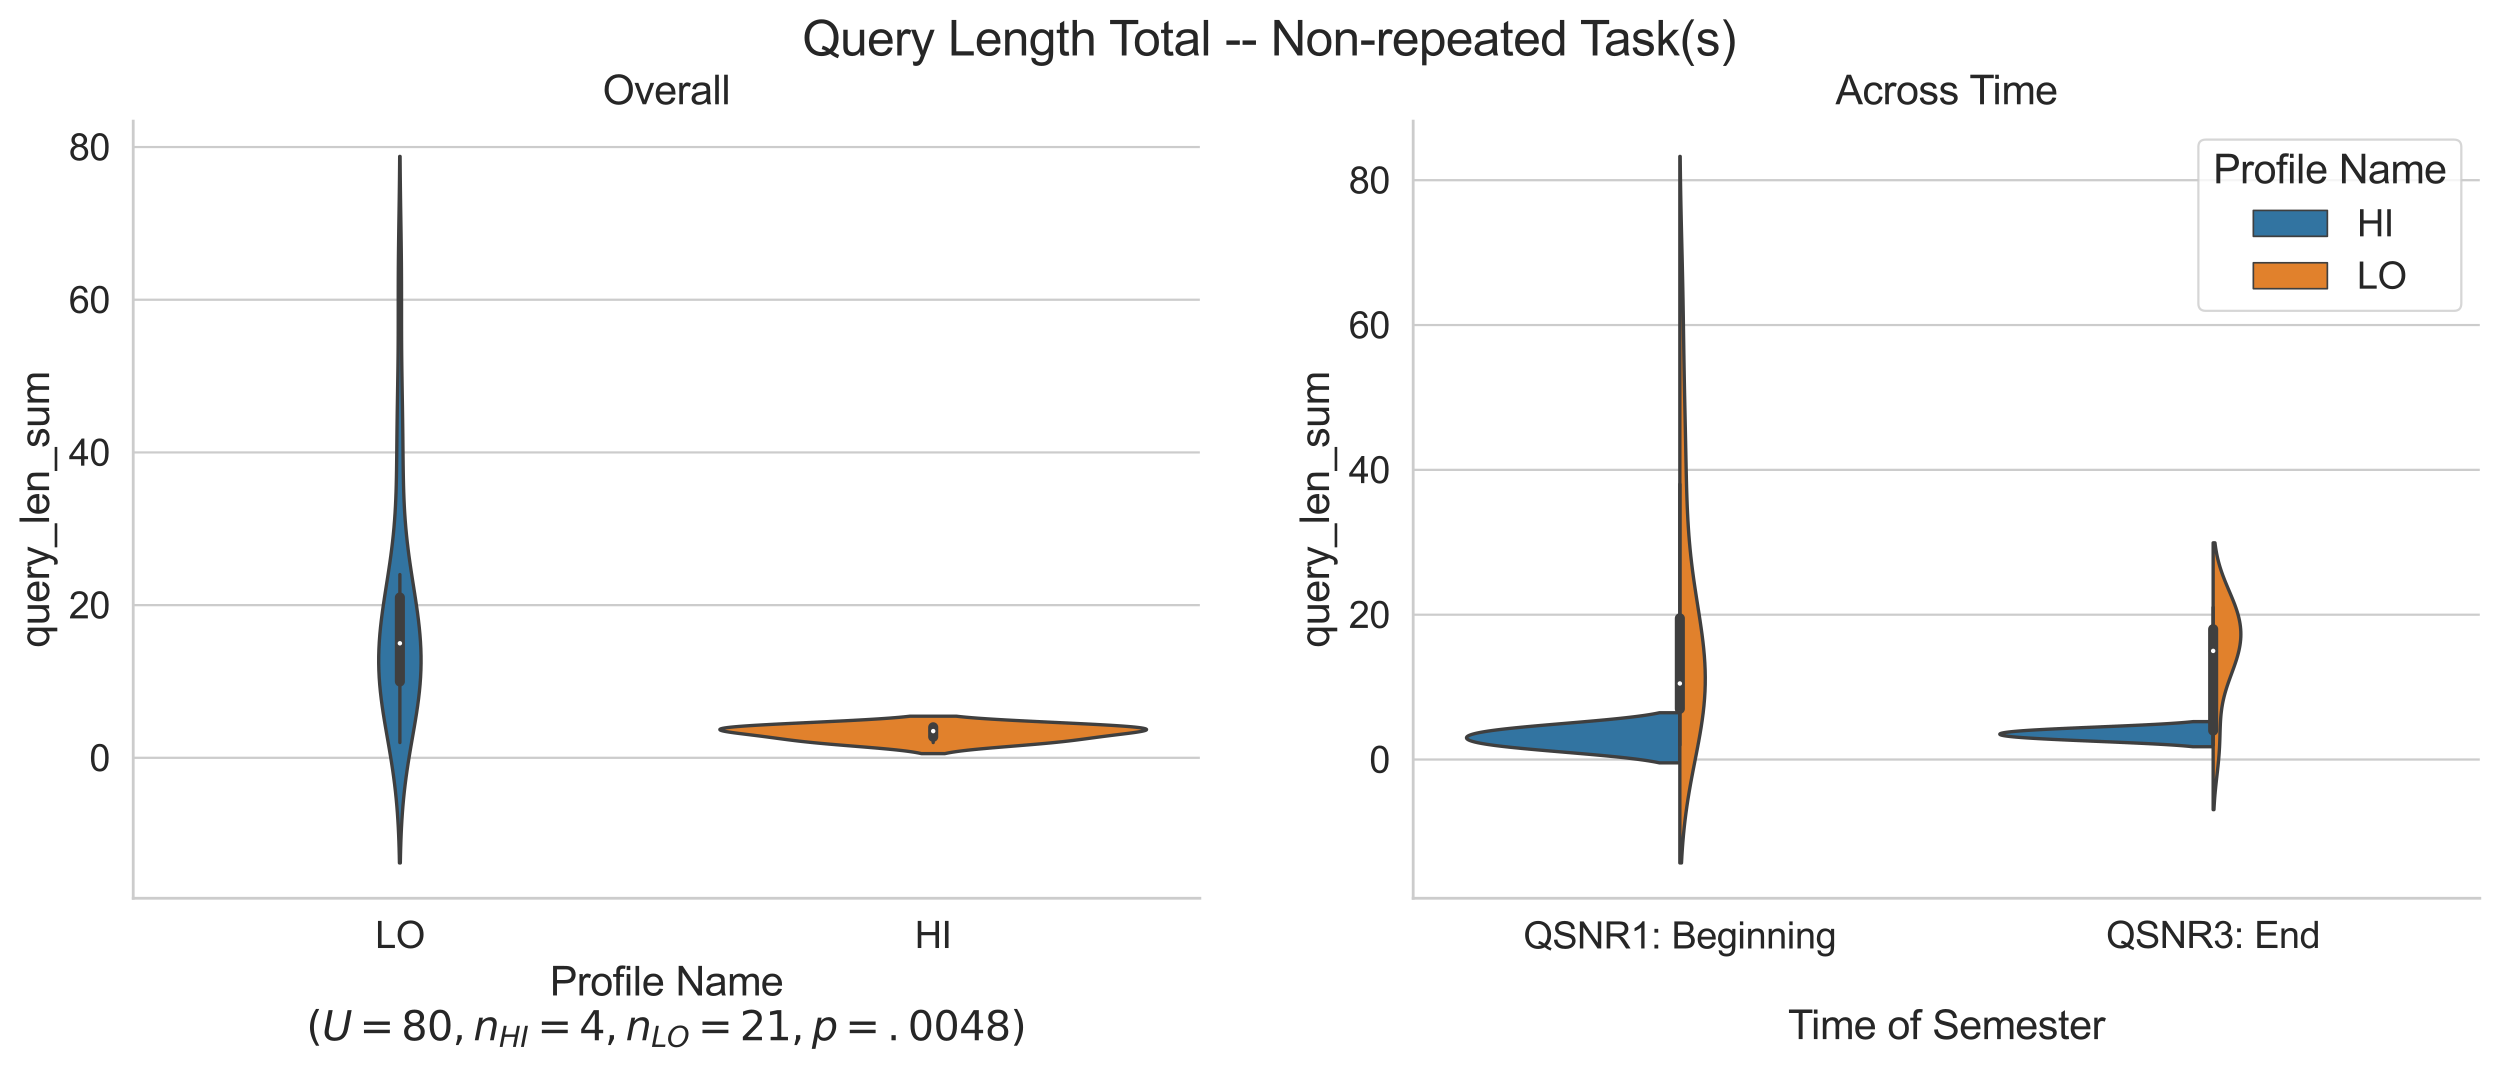<?xml version="1.0" encoding="utf-8" standalone="no"?>
<!DOCTYPE svg PUBLIC "-//W3C//DTD SVG 1.1//EN"
  "http://www.w3.org/Graphics/SVG/1.1/DTD/svg11.dtd">
<svg xmlns:xlink="http://www.w3.org/1999/xlink" width="891.719pt" height="381.298pt" viewBox="0 0 891.719 381.298" xmlns="http://www.w3.org/2000/svg" version="1.1">
 <defs>
  <style type="text/css">*{stroke-linejoin: round; stroke-linecap: butt}</style>
 </defs>
 <g id="figure_1">
  <g id="patch_1">
   <path d="M 0 381.298 
L 891.719 381.298 
L 891.719 0 
L 0 0 
z
" style="fill: #ffffff"/>
  </g>
  <g id="axes_1">
   <g id="patch_2">
    <path d="M 47.519 320.4 
L 427.973 320.4 
L 427.973 43.2 
L 47.519 43.2 
z
" style="fill: #ffffff"/>
   </g>
   <g id="matplotlib.axis_1">
    <g id="xtick_1">
     <g id="text_1">
      <!-- LO -->
      <g style="fill: #262626" transform="translate(133.829 338.148) scale(0.132 -0.132)">
       <defs>
        <path id="ArialMT-4c" d="M 469 0 
L 469 4581 
L 1075 4581 
L 1075 541 
L 3331 541 
L 3331 0 
L 469 0 
z
" transform="scale(0.016)"/>
        <path id="ArialMT-4f" d="M 309 2231 
Q 309 3372 921 4017 
Q 1534 4663 2503 4663 
Q 3138 4663 3647 4359 
Q 4156 4056 4423 3514 
Q 4691 2972 4691 2284 
Q 4691 1588 4409 1038 
Q 4128 488 3612 205 
Q 3097 -78 2500 -78 
Q 1853 -78 1343 234 
Q 834 547 571 1087 
Q 309 1628 309 2231 
z
M 934 2222 
Q 934 1394 1379 917 
Q 1825 441 2497 441 
Q 3181 441 3623 922 
Q 4066 1403 4066 2288 
Q 4066 2847 3877 3264 
Q 3688 3681 3323 3911 
Q 2959 4141 2506 4141 
Q 1863 4141 1398 3698 
Q 934 3256 934 2222 
z
" transform="scale(0.016)"/>
       </defs>
       <use xlink:href="#ArialMT-4c"/>
       <use xlink:href="#ArialMT-4f" x="55.615"/>
      </g>
     </g>
    </g>
    <g id="xtick_2">
     <g id="text_2">
      <!-- HI -->
      <g style="fill: #262626" transform="translate(326.26 338.148) scale(0.132 -0.132)">
       <defs>
        <path id="ArialMT-48" d="M 513 0 
L 513 4581 
L 1119 4581 
L 1119 2700 
L 3500 2700 
L 3500 4581 
L 4106 4581 
L 4106 0 
L 3500 0 
L 3500 2159 
L 1119 2159 
L 1119 0 
L 513 0 
z
" transform="scale(0.016)"/>
        <path id="ArialMT-49" d="M 597 0 
L 597 4581 
L 1203 4581 
L 1203 0 
L 597 0 
z
" transform="scale(0.016)"/>
       </defs>
       <use xlink:href="#ArialMT-48"/>
       <use xlink:href="#ArialMT-49" x="72.217"/>
      </g>
     </g>
    </g>
    <g id="text_3">
     <!-- Profile Name -->
     <g style="fill: #262626" transform="translate(196.134 355.079) scale(0.144 -0.144)">
      <defs>
       <path id="ArialMT-50" d="M 494 0 
L 494 4581 
L 2222 4581 
Q 2678 4581 2919 4538 
Q 3256 4481 3484 4323 
Q 3713 4166 3852 3881 
Q 3991 3597 3991 3256 
Q 3991 2672 3619 2267 
Q 3247 1863 2275 1863 
L 1100 1863 
L 1100 0 
L 494 0 
z
M 1100 2403 
L 2284 2403 
Q 2872 2403 3119 2622 
Q 3366 2841 3366 3238 
Q 3366 3525 3220 3729 
Q 3075 3934 2838 4000 
Q 2684 4041 2272 4041 
L 1100 4041 
L 1100 2403 
z
" transform="scale(0.016)"/>
       <path id="ArialMT-72" d="M 416 0 
L 416 3319 
L 922 3319 
L 922 2816 
Q 1116 3169 1280 3281 
Q 1444 3394 1641 3394 
Q 1925 3394 2219 3213 
L 2025 2691 
Q 1819 2813 1613 2813 
Q 1428 2813 1281 2702 
Q 1134 2591 1072 2394 
Q 978 2094 978 1738 
L 978 0 
L 416 0 
z
" transform="scale(0.016)"/>
       <path id="ArialMT-6f" d="M 213 1659 
Q 213 2581 725 3025 
Q 1153 3394 1769 3394 
Q 2453 3394 2887 2945 
Q 3322 2497 3322 1706 
Q 3322 1066 3130 698 
Q 2938 331 2570 128 
Q 2203 -75 1769 -75 
Q 1072 -75 642 372 
Q 213 819 213 1659 
z
M 791 1659 
Q 791 1022 1069 705 
Q 1347 388 1769 388 
Q 2188 388 2466 706 
Q 2744 1025 2744 1678 
Q 2744 2294 2464 2611 
Q 2184 2928 1769 2928 
Q 1347 2928 1069 2612 
Q 791 2297 791 1659 
z
" transform="scale(0.016)"/>
       <path id="ArialMT-66" d="M 556 0 
L 556 2881 
L 59 2881 
L 59 3319 
L 556 3319 
L 556 3672 
Q 556 4006 616 4169 
Q 697 4388 901 4523 
Q 1106 4659 1475 4659 
Q 1713 4659 2000 4603 
L 1916 4113 
Q 1741 4144 1584 4144 
Q 1328 4144 1222 4034 
Q 1116 3925 1116 3625 
L 1116 3319 
L 1763 3319 
L 1763 2881 
L 1116 2881 
L 1116 0 
L 556 0 
z
" transform="scale(0.016)"/>
       <path id="ArialMT-69" d="M 425 3934 
L 425 4581 
L 988 4581 
L 988 3934 
L 425 3934 
z
M 425 0 
L 425 3319 
L 988 3319 
L 988 0 
L 425 0 
z
" transform="scale(0.016)"/>
       <path id="ArialMT-6c" d="M 409 0 
L 409 4581 
L 972 4581 
L 972 0 
L 409 0 
z
" transform="scale(0.016)"/>
       <path id="ArialMT-65" d="M 2694 1069 
L 3275 997 
Q 3138 488 2766 206 
Q 2394 -75 1816 -75 
Q 1088 -75 661 373 
Q 234 822 234 1631 
Q 234 2469 665 2931 
Q 1097 3394 1784 3394 
Q 2450 3394 2872 2941 
Q 3294 2488 3294 1666 
Q 3294 1616 3291 1516 
L 816 1516 
Q 847 969 1125 678 
Q 1403 388 1819 388 
Q 2128 388 2347 550 
Q 2566 713 2694 1069 
z
M 847 1978 
L 2700 1978 
Q 2663 2397 2488 2606 
Q 2219 2931 1791 2931 
Q 1403 2931 1139 2672 
Q 875 2413 847 1978 
z
" transform="scale(0.016)"/>
       <path id="ArialMT-20" transform="scale(0.016)"/>
       <path id="ArialMT-4e" d="M 488 0 
L 488 4581 
L 1109 4581 
L 3516 984 
L 3516 4581 
L 4097 4581 
L 4097 0 
L 3475 0 
L 1069 3600 
L 1069 0 
L 488 0 
z
" transform="scale(0.016)"/>
       <path id="ArialMT-61" d="M 2588 409 
Q 2275 144 1986 34 
Q 1697 -75 1366 -75 
Q 819 -75 525 192 
Q 231 459 231 875 
Q 231 1119 342 1320 
Q 453 1522 633 1644 
Q 813 1766 1038 1828 
Q 1203 1872 1538 1913 
Q 2219 1994 2541 2106 
Q 2544 2222 2544 2253 
Q 2544 2597 2384 2738 
Q 2169 2928 1744 2928 
Q 1347 2928 1158 2789 
Q 969 2650 878 2297 
L 328 2372 
Q 403 2725 575 2942 
Q 747 3159 1072 3276 
Q 1397 3394 1825 3394 
Q 2250 3394 2515 3294 
Q 2781 3194 2906 3042 
Q 3031 2891 3081 2659 
Q 3109 2516 3109 2141 
L 3109 1391 
Q 3109 606 3145 398 
Q 3181 191 3288 0 
L 2700 0 
Q 2613 175 2588 409 
z
M 2541 1666 
Q 2234 1541 1622 1453 
Q 1275 1403 1131 1340 
Q 988 1278 909 1158 
Q 831 1038 831 891 
Q 831 666 1001 516 
Q 1172 366 1500 366 
Q 1825 366 2078 508 
Q 2331 650 2450 897 
Q 2541 1088 2541 1459 
L 2541 1666 
z
" transform="scale(0.016)"/>
       <path id="ArialMT-6d" d="M 422 0 
L 422 3319 
L 925 3319 
L 925 2853 
Q 1081 3097 1340 3245 
Q 1600 3394 1931 3394 
Q 2300 3394 2536 3241 
Q 2772 3088 2869 2813 
Q 3263 3394 3894 3394 
Q 4388 3394 4653 3120 
Q 4919 2847 4919 2278 
L 4919 0 
L 4359 0 
L 4359 2091 
Q 4359 2428 4304 2576 
Q 4250 2725 4106 2815 
Q 3963 2906 3769 2906 
Q 3419 2906 3187 2673 
Q 2956 2441 2956 1928 
L 2956 0 
L 2394 0 
L 2394 2156 
Q 2394 2531 2256 2718 
Q 2119 2906 1806 2906 
Q 1569 2906 1367 2781 
Q 1166 2656 1075 2415 
Q 984 2175 984 1722 
L 984 0 
L 422 0 
z
" transform="scale(0.016)"/>
      </defs>
      <use xlink:href="#ArialMT-50"/>
      <use xlink:href="#ArialMT-72" x="66.699"/>
      <use xlink:href="#ArialMT-6f" x="100"/>
      <use xlink:href="#ArialMT-66" x="155.615"/>
      <use xlink:href="#ArialMT-69" x="183.398"/>
      <use xlink:href="#ArialMT-6c" x="205.615"/>
      <use xlink:href="#ArialMT-65" x="227.832"/>
      <use xlink:href="#ArialMT-20" x="283.447"/>
      <use xlink:href="#ArialMT-4e" x="311.23"/>
      <use xlink:href="#ArialMT-61" x="383.447"/>
      <use xlink:href="#ArialMT-6d" x="439.062"/>
      <use xlink:href="#ArialMT-65" x="522.363"/>
     </g>
     <!-- $(U=80, n_{HI}=4, n_{LO}=21, p=.0048)$ -->
     <g style="fill: #262626" transform="translate(109.298 371.074) scale(0.144 -0.144)">
      <defs>
       <path id="DejaVuSans-28" d="M 1984 4856 
Q 1566 4138 1362 3434 
Q 1159 2731 1159 2009 
Q 1159 1288 1364 580 
Q 1569 -128 1984 -844 
L 1484 -844 
Q 1016 -109 783 600 
Q 550 1309 550 2009 
Q 550 2706 781 3412 
Q 1013 4119 1484 4856 
L 1984 4856 
z
" transform="scale(0.016)"/>
       <path id="DejaVuSans-Oblique-55" d="M 991 4666 
L 1625 4666 
L 1075 1831 
Q 1041 1641 1027 1517 
Q 1013 1394 1013 1300 
Q 1013 869 1253 645 
Q 1494 422 1959 422 
Q 2563 422 2898 753 
Q 3234 1084 3378 1831 
L 3928 4666 
L 4563 4666 
L 4000 1753 
Q 3816 809 3300 359 
Q 2784 -91 1888 -91 
Q 1188 -91 780 261 
Q 372 613 372 1216 
Q 372 1325 387 1461 
Q 403 1597 434 1753 
L 991 4666 
z
" transform="scale(0.016)"/>
       <path id="DejaVuSans-3d" d="M 678 2906 
L 4684 2906 
L 4684 2381 
L 678 2381 
L 678 2906 
z
M 678 1631 
L 4684 1631 
L 4684 1100 
L 678 1100 
L 678 1631 
z
" transform="scale(0.016)"/>
       <path id="DejaVuSans-38" d="M 2034 2216 
Q 1584 2216 1326 1975 
Q 1069 1734 1069 1313 
Q 1069 891 1326 650 
Q 1584 409 2034 409 
Q 2484 409 2743 651 
Q 3003 894 3003 1313 
Q 3003 1734 2745 1975 
Q 2488 2216 2034 2216 
z
M 1403 2484 
Q 997 2584 770 2862 
Q 544 3141 544 3541 
Q 544 4100 942 4425 
Q 1341 4750 2034 4750 
Q 2731 4750 3128 4425 
Q 3525 4100 3525 3541 
Q 3525 3141 3298 2862 
Q 3072 2584 2669 2484 
Q 3125 2378 3379 2068 
Q 3634 1759 3634 1313 
Q 3634 634 3220 271 
Q 2806 -91 2034 -91 
Q 1263 -91 848 271 
Q 434 634 434 1313 
Q 434 1759 690 2068 
Q 947 2378 1403 2484 
z
M 1172 3481 
Q 1172 3119 1398 2916 
Q 1625 2713 2034 2713 
Q 2441 2713 2670 2916 
Q 2900 3119 2900 3481 
Q 2900 3844 2670 4047 
Q 2441 4250 2034 4250 
Q 1625 4250 1398 4047 
Q 1172 3844 1172 3481 
z
" transform="scale(0.016)"/>
       <path id="DejaVuSans-30" d="M 2034 4250 
Q 1547 4250 1301 3770 
Q 1056 3291 1056 2328 
Q 1056 1369 1301 889 
Q 1547 409 2034 409 
Q 2525 409 2770 889 
Q 3016 1369 3016 2328 
Q 3016 3291 2770 3770 
Q 2525 4250 2034 4250 
z
M 2034 4750 
Q 2819 4750 3233 4129 
Q 3647 3509 3647 2328 
Q 3647 1150 3233 529 
Q 2819 -91 2034 -91 
Q 1250 -91 836 529 
Q 422 1150 422 2328 
Q 422 3509 836 4129 
Q 1250 4750 2034 4750 
z
" transform="scale(0.016)"/>
       <path id="DejaVuSans-2c" d="M 750 794 
L 1409 794 
L 1409 256 
L 897 -744 
L 494 -744 
L 750 256 
L 750 794 
z
" transform="scale(0.016)"/>
       <path id="DejaVuSans-Oblique-6e" d="M 3566 2113 
L 3156 0 
L 2578 0 
L 2988 2091 
Q 3016 2238 3031 2350 
Q 3047 2463 3047 2528 
Q 3047 2791 2881 2937 
Q 2716 3084 2419 3084 
Q 1956 3084 1622 2776 
Q 1288 2469 1184 1941 
L 800 0 
L 225 0 
L 903 3500 
L 1478 3500 
L 1363 2950 
Q 1603 3253 1940 3418 
Q 2278 3584 2650 3584 
Q 3113 3584 3367 3334 
Q 3622 3084 3622 2631 
Q 3622 2519 3608 2391 
Q 3594 2263 3566 2113 
z
" transform="scale(0.016)"/>
       <path id="DejaVuSans-Oblique-48" d="M 1081 4666 
L 1716 4666 
L 1344 2753 
L 3634 2753 
L 4006 4666 
L 4641 4666 
L 3731 0 
L 3097 0 
L 3531 2222 
L 1241 2222 
L 806 0 
L 172 0 
L 1081 4666 
z
" transform="scale(0.016)"/>
       <path id="DejaVuSans-Oblique-49" d="M 1081 4666 
L 1716 4666 
L 806 0 
L 172 0 
L 1081 4666 
z
" transform="scale(0.016)"/>
       <path id="DejaVuSans-34" d="M 2419 4116 
L 825 1625 
L 2419 1625 
L 2419 4116 
z
M 2253 4666 
L 3047 4666 
L 3047 1625 
L 3713 1625 
L 3713 1100 
L 3047 1100 
L 3047 0 
L 2419 0 
L 2419 1100 
L 313 1100 
L 313 1709 
L 2253 4666 
z
" transform="scale(0.016)"/>
       <path id="DejaVuSans-Oblique-4c" d="M 1075 4666 
L 1709 4666 
L 909 525 
L 3181 525 
L 3078 0 
L 172 0 
L 1075 4666 
z
" transform="scale(0.016)"/>
       <path id="DejaVuSans-Oblique-4f" d="M 2919 4238 
Q 2400 4238 2003 3986 
Q 1606 3734 1313 3219 
Q 1125 2891 1026 2522 
Q 928 2153 928 1778 
Q 928 1128 1239 775 
Q 1550 422 2119 422 
Q 2631 422 3032 676 
Q 3434 931 3719 1434 
Q 3909 1772 4009 2142 
Q 4109 2513 4109 2881 
Q 4109 3528 3796 3883 
Q 3484 4238 2919 4238 
z
M 2100 -91 
Q 1241 -91 748 418 
Q 256 928 256 1813 
Q 256 2319 448 2847 
Q 641 3375 978 3788 
Q 1375 4272 1862 4511 
Q 2350 4750 2938 4750 
Q 3794 4750 4287 4245 
Q 4781 3741 4781 2869 
Q 4781 2331 4593 1812 
Q 4406 1294 4056 872 
Q 3656 384 3173 146 
Q 2691 -91 2100 -91 
z
" transform="scale(0.016)"/>
       <path id="DejaVuSans-32" d="M 1228 531 
L 3431 531 
L 3431 0 
L 469 0 
L 469 531 
Q 828 903 1448 1529 
Q 2069 2156 2228 2338 
Q 2531 2678 2651 2914 
Q 2772 3150 2772 3378 
Q 2772 3750 2511 3984 
Q 2250 4219 1831 4219 
Q 1534 4219 1204 4116 
Q 875 4013 500 3803 
L 500 4441 
Q 881 4594 1212 4672 
Q 1544 4750 1819 4750 
Q 2544 4750 2975 4387 
Q 3406 4025 3406 3419 
Q 3406 3131 3298 2873 
Q 3191 2616 2906 2266 
Q 2828 2175 2409 1742 
Q 1991 1309 1228 531 
z
" transform="scale(0.016)"/>
       <path id="DejaVuSans-31" d="M 794 531 
L 1825 531 
L 1825 4091 
L 703 3866 
L 703 4441 
L 1819 4666 
L 2450 4666 
L 2450 531 
L 3481 531 
L 3481 0 
L 794 0 
L 794 531 
z
" transform="scale(0.016)"/>
       <path id="DejaVuSans-Oblique-70" d="M 3175 2156 
Q 3175 2616 2975 2859 
Q 2775 3103 2400 3103 
Q 2144 3103 1911 2972 
Q 1678 2841 1497 2591 
Q 1319 2344 1212 1994 
Q 1106 1644 1106 1300 
Q 1106 863 1306 627 
Q 1506 391 1875 391 
Q 2147 391 2380 519 
Q 2613 647 2778 891 
Q 2956 1147 3065 1494 
Q 3175 1841 3175 2156 
z
M 1394 2969 
Q 1625 3272 1939 3428 
Q 2253 3584 2638 3584 
Q 3175 3584 3472 3232 
Q 3769 2881 3769 2247 
Q 3769 1728 3584 1258 
Q 3400 788 3053 416 
Q 2822 169 2531 39 
Q 2241 -91 1919 -91 
Q 1547 -91 1294 64 
Q 1041 219 916 525 
L 556 -1331 
L -19 -1331 
L 922 3500 
L 1497 3500 
L 1394 2969 
z
" transform="scale(0.016)"/>
       <path id="DejaVuSans-2e" d="M 684 794 
L 1344 794 
L 1344 0 
L 684 0 
L 684 794 
z
" transform="scale(0.016)"/>
       <path id="DejaVuSans-29" d="M 513 4856 
L 1013 4856 
Q 1481 4119 1714 3412 
Q 1947 2706 1947 2009 
Q 1947 1309 1714 600 
Q 1481 -109 1013 -844 
L 513 -844 
Q 928 -128 1133 580 
Q 1338 1288 1338 2009 
Q 1338 2731 1133 3434 
Q 928 4138 513 4856 
z
" transform="scale(0.016)"/>
      </defs>
      <use xlink:href="#DejaVuSans-28" transform="translate(0 0.125)"/>
      <use xlink:href="#DejaVuSans-Oblique-55" transform="translate(39.014 0.125)"/>
      <use xlink:href="#DejaVuSans-3d" transform="translate(131.689 0.125)"/>
      <use xlink:href="#DejaVuSans-38" transform="translate(234.961 0.125)"/>
      <use xlink:href="#DejaVuSans-30" transform="translate(298.584 0.125)"/>
      <use xlink:href="#DejaVuSans-2c" transform="translate(362.207 0.125)"/>
      <use xlink:href="#DejaVuSans-Oblique-6e" transform="translate(413.477 0.125)"/>
      <use xlink:href="#DejaVuSans-Oblique-48" transform="translate(476.855 -16.281) scale(0.7)"/>
      <use xlink:href="#DejaVuSans-Oblique-49" transform="translate(529.492 -16.281) scale(0.7)"/>
      <use xlink:href="#DejaVuSans-3d" transform="translate(572.354 0.125)"/>
      <use xlink:href="#DejaVuSans-34" transform="translate(675.625 0.125)"/>
      <use xlink:href="#DejaVuSans-2c" transform="translate(739.248 0.125)"/>
      <use xlink:href="#DejaVuSans-Oblique-6e" transform="translate(790.518 0.125)"/>
      <use xlink:href="#DejaVuSans-Oblique-4c" transform="translate(853.896 -16.281) scale(0.7)"/>
      <use xlink:href="#DejaVuSans-Oblique-4f" transform="translate(892.896 -16.281) scale(0.7)"/>
      <use xlink:href="#DejaVuSans-3d" transform="translate(970.21 0.125)"/>
      <use xlink:href="#DejaVuSans-32" transform="translate(1073.481 0.125)"/>
      <use xlink:href="#DejaVuSans-31" transform="translate(1137.104 0.125)"/>
      <use xlink:href="#DejaVuSans-2c" transform="translate(1200.728 0.125)"/>
      <use xlink:href="#DejaVuSans-Oblique-70" transform="translate(1251.997 0.125)"/>
      <use xlink:href="#DejaVuSans-3d" transform="translate(1334.956 0.125)"/>
      <use xlink:href="#DejaVuSans-2e" transform="translate(1438.228 0.125)"/>
      <use xlink:href="#DejaVuSans-30" transform="translate(1489.497 0.125)"/>
      <use xlink:href="#DejaVuSans-30" transform="translate(1553.12 0.125)"/>
      <use xlink:href="#DejaVuSans-34" transform="translate(1616.743 0.125)"/>
      <use xlink:href="#DejaVuSans-38" transform="translate(1680.366 0.125)"/>
      <use xlink:href="#DejaVuSans-29" transform="translate(1743.989 0.125)"/>
     </g>
    </g>
   </g>
   <g id="matplotlib.axis_2">
    <g id="ytick_1">
     <g id="line2d_1">
      <path d="M 47.519 270.305 
L 427.973 270.305 
" clip-path="url(#p09b20c4f60)" style="fill: none; stroke: #cccccc; stroke-width: 0.8; stroke-linecap: round"/>
     </g>
     <g id="text_4">
      <!-- 0 -->
      <g style="fill: #262626" transform="translate(31.878 275.029) scale(0.132 -0.132)">
       <defs>
        <path id="ArialMT-30" d="M 266 2259 
Q 266 3072 433 3567 
Q 600 4063 929 4331 
Q 1259 4600 1759 4600 
Q 2128 4600 2406 4451 
Q 2684 4303 2865 4023 
Q 3047 3744 3150 3342 
Q 3253 2941 3253 2259 
Q 3253 1453 3087 958 
Q 2922 463 2592 192 
Q 2263 -78 1759 -78 
Q 1097 -78 719 397 
Q 266 969 266 2259 
z
M 844 2259 
Q 844 1131 1108 757 
Q 1372 384 1759 384 
Q 2147 384 2411 759 
Q 2675 1134 2675 2259 
Q 2675 3391 2411 3762 
Q 2147 4134 1753 4134 
Q 1366 4134 1134 3806 
Q 844 3388 844 2259 
z
" transform="scale(0.016)"/>
       </defs>
       <use xlink:href="#ArialMT-30"/>
      </g>
     </g>
    </g>
    <g id="ytick_2">
     <g id="line2d_2">
      <path d="M 47.519 215.84 
L 427.973 215.84 
" clip-path="url(#p09b20c4f60)" style="fill: none; stroke: #cccccc; stroke-width: 0.8; stroke-linecap: round"/>
     </g>
     <g id="text_5">
      <!-- 20 -->
      <g style="fill: #262626" transform="translate(24.538 220.565) scale(0.132 -0.132)">
       <defs>
        <path id="ArialMT-32" d="M 3222 541 
L 3222 0 
L 194 0 
Q 188 203 259 391 
Q 375 700 629 1000 
Q 884 1300 1366 1694 
Q 2113 2306 2375 2664 
Q 2638 3022 2638 3341 
Q 2638 3675 2398 3904 
Q 2159 4134 1775 4134 
Q 1369 4134 1125 3890 
Q 881 3647 878 3216 
L 300 3275 
Q 359 3922 746 4261 
Q 1134 4600 1788 4600 
Q 2447 4600 2831 4234 
Q 3216 3869 3216 3328 
Q 3216 3053 3103 2787 
Q 2991 2522 2730 2228 
Q 2469 1934 1863 1422 
Q 1356 997 1212 845 
Q 1069 694 975 541 
L 3222 541 
z
" transform="scale(0.016)"/>
       </defs>
       <use xlink:href="#ArialMT-32"/>
       <use xlink:href="#ArialMT-30" x="55.615"/>
      </g>
     </g>
    </g>
    <g id="ytick_3">
     <g id="line2d_3">
      <path d="M 47.519 161.376 
L 427.973 161.376 
" clip-path="url(#p09b20c4f60)" style="fill: none; stroke: #cccccc; stroke-width: 0.8; stroke-linecap: round"/>
     </g>
     <g id="text_6">
      <!-- 40 -->
      <g style="fill: #262626" transform="translate(24.538 166.1) scale(0.132 -0.132)">
       <defs>
        <path id="ArialMT-34" d="M 2069 0 
L 2069 1097 
L 81 1097 
L 81 1613 
L 2172 4581 
L 2631 4581 
L 2631 1613 
L 3250 1613 
L 3250 1097 
L 2631 1097 
L 2631 0 
L 2069 0 
z
M 2069 1613 
L 2069 3678 
L 634 1613 
L 2069 1613 
z
" transform="scale(0.016)"/>
       </defs>
       <use xlink:href="#ArialMT-34"/>
       <use xlink:href="#ArialMT-30" x="55.615"/>
      </g>
     </g>
    </g>
    <g id="ytick_4">
     <g id="line2d_4">
      <path d="M 47.519 106.911 
L 427.973 106.911 
" clip-path="url(#p09b20c4f60)" style="fill: none; stroke: #cccccc; stroke-width: 0.8; stroke-linecap: round"/>
     </g>
     <g id="text_7">
      <!-- 60 -->
      <g style="fill: #262626" transform="translate(24.538 111.635) scale(0.132 -0.132)">
       <defs>
        <path id="ArialMT-36" d="M 3184 3459 
L 2625 3416 
Q 2550 3747 2413 3897 
Q 2184 4138 1850 4138 
Q 1581 4138 1378 3988 
Q 1113 3794 959 3422 
Q 806 3050 800 2363 
Q 1003 2672 1297 2822 
Q 1591 2972 1913 2972 
Q 2475 2972 2870 2558 
Q 3266 2144 3266 1488 
Q 3266 1056 3080 686 
Q 2894 316 2569 119 
Q 2244 -78 1831 -78 
Q 1128 -78 684 439 
Q 241 956 241 2144 
Q 241 3472 731 4075 
Q 1159 4600 1884 4600 
Q 2425 4600 2770 4297 
Q 3116 3994 3184 3459 
z
M 888 1484 
Q 888 1194 1011 928 
Q 1134 663 1356 523 
Q 1578 384 1822 384 
Q 2178 384 2434 671 
Q 2691 959 2691 1453 
Q 2691 1928 2437 2201 
Q 2184 2475 1800 2475 
Q 1419 2475 1153 2201 
Q 888 1928 888 1484 
z
" transform="scale(0.016)"/>
       </defs>
       <use xlink:href="#ArialMT-36"/>
       <use xlink:href="#ArialMT-30" x="55.615"/>
      </g>
     </g>
    </g>
    <g id="ytick_5">
     <g id="line2d_5">
      <path d="M 47.519 52.446 
L 427.973 52.446 
" clip-path="url(#p09b20c4f60)" style="fill: none; stroke: #cccccc; stroke-width: 0.8; stroke-linecap: round"/>
     </g>
     <g id="text_8">
      <!-- 80 -->
      <g style="fill: #262626" transform="translate(24.538 57.17) scale(0.132 -0.132)">
       <defs>
        <path id="ArialMT-38" d="M 1131 2484 
Q 781 2613 612 2850 
Q 444 3088 444 3419 
Q 444 3919 803 4259 
Q 1163 4600 1759 4600 
Q 2359 4600 2725 4251 
Q 3091 3903 3091 3403 
Q 3091 3084 2923 2848 
Q 2756 2613 2416 2484 
Q 2838 2347 3058 2040 
Q 3278 1734 3278 1309 
Q 3278 722 2862 322 
Q 2447 -78 1769 -78 
Q 1091 -78 675 323 
Q 259 725 259 1325 
Q 259 1772 486 2073 
Q 713 2375 1131 2484 
z
M 1019 3438 
Q 1019 3113 1228 2906 
Q 1438 2700 1772 2700 
Q 2097 2700 2305 2904 
Q 2513 3109 2513 3406 
Q 2513 3716 2298 3927 
Q 2084 4138 1766 4138 
Q 1444 4138 1231 3931 
Q 1019 3725 1019 3438 
z
M 838 1322 
Q 838 1081 952 856 
Q 1066 631 1291 507 
Q 1516 384 1775 384 
Q 2178 384 2440 643 
Q 2703 903 2703 1303 
Q 2703 1709 2433 1975 
Q 2163 2241 1756 2241 
Q 1359 2241 1098 1978 
Q 838 1716 838 1322 
z
" transform="scale(0.016)"/>
       </defs>
       <use xlink:href="#ArialMT-38"/>
       <use xlink:href="#ArialMT-30" x="55.615"/>
      </g>
     </g>
    </g>
    <g id="text_9">
     <!-- query_len_sum -->
     <g style="fill: #262626" transform="translate(17.507 231.025) rotate(-90) scale(0.144 -0.144)">
      <defs>
       <path id="ArialMT-71" d="M 2538 -1272 
L 2538 353 
Q 2406 169 2170 47 
Q 1934 -75 1669 -75 
Q 1078 -75 651 397 
Q 225 869 225 1691 
Q 225 2191 398 2587 
Q 572 2984 901 3189 
Q 1231 3394 1625 3394 
Q 2241 3394 2594 2875 
L 2594 3319 
L 3100 3319 
L 3100 -1272 
L 2538 -1272 
z
M 803 1669 
Q 803 1028 1072 708 
Q 1341 388 1716 388 
Q 2075 388 2334 692 
Q 2594 997 2594 1619 
Q 2594 2281 2320 2615 
Q 2047 2950 1678 2950 
Q 1313 2950 1058 2639 
Q 803 2328 803 1669 
z
" transform="scale(0.016)"/>
       <path id="ArialMT-75" d="M 2597 0 
L 2597 488 
Q 2209 -75 1544 -75 
Q 1250 -75 995 37 
Q 741 150 617 320 
Q 494 491 444 738 
Q 409 903 409 1263 
L 409 3319 
L 972 3319 
L 972 1478 
Q 972 1038 1006 884 
Q 1059 663 1231 536 
Q 1403 409 1656 409 
Q 1909 409 2131 539 
Q 2353 669 2445 892 
Q 2538 1116 2538 1541 
L 2538 3319 
L 3100 3319 
L 3100 0 
L 2597 0 
z
" transform="scale(0.016)"/>
       <path id="ArialMT-79" d="M 397 -1278 
L 334 -750 
Q 519 -800 656 -800 
Q 844 -800 956 -737 
Q 1069 -675 1141 -563 
Q 1194 -478 1313 -144 
Q 1328 -97 1363 -6 
L 103 3319 
L 709 3319 
L 1400 1397 
Q 1534 1031 1641 628 
Q 1738 1016 1872 1384 
L 2581 3319 
L 3144 3319 
L 1881 -56 
Q 1678 -603 1566 -809 
Q 1416 -1088 1222 -1217 
Q 1028 -1347 759 -1347 
Q 597 -1347 397 -1278 
z
" transform="scale(0.016)"/>
       <path id="ArialMT-5f" d="M -97 -1272 
L -97 -866 
L 3631 -866 
L 3631 -1272 
L -97 -1272 
z
" transform="scale(0.016)"/>
       <path id="ArialMT-6e" d="M 422 0 
L 422 3319 
L 928 3319 
L 928 2847 
Q 1294 3394 1984 3394 
Q 2284 3394 2536 3286 
Q 2788 3178 2913 3003 
Q 3038 2828 3088 2588 
Q 3119 2431 3119 2041 
L 3119 0 
L 2556 0 
L 2556 2019 
Q 2556 2363 2490 2533 
Q 2425 2703 2258 2804 
Q 2091 2906 1866 2906 
Q 1506 2906 1245 2678 
Q 984 2450 984 1813 
L 984 0 
L 422 0 
z
" transform="scale(0.016)"/>
       <path id="ArialMT-73" d="M 197 991 
L 753 1078 
Q 800 744 1014 566 
Q 1228 388 1613 388 
Q 2000 388 2187 545 
Q 2375 703 2375 916 
Q 2375 1106 2209 1216 
Q 2094 1291 1634 1406 
Q 1016 1563 777 1677 
Q 538 1791 414 1992 
Q 291 2194 291 2438 
Q 291 2659 392 2848 
Q 494 3038 669 3163 
Q 800 3259 1026 3326 
Q 1253 3394 1513 3394 
Q 1903 3394 2198 3281 
Q 2494 3169 2634 2976 
Q 2775 2784 2828 2463 
L 2278 2388 
Q 2241 2644 2061 2787 
Q 1881 2931 1553 2931 
Q 1166 2931 1000 2803 
Q 834 2675 834 2503 
Q 834 2394 903 2306 
Q 972 2216 1119 2156 
Q 1203 2125 1616 2013 
Q 2213 1853 2448 1751 
Q 2684 1650 2818 1456 
Q 2953 1263 2953 975 
Q 2953 694 2789 445 
Q 2625 197 2315 61 
Q 2006 -75 1616 -75 
Q 969 -75 630 194 
Q 291 463 197 991 
z
" transform="scale(0.016)"/>
      </defs>
      <use xlink:href="#ArialMT-71"/>
      <use xlink:href="#ArialMT-75" x="55.615"/>
      <use xlink:href="#ArialMT-65" x="111.23"/>
      <use xlink:href="#ArialMT-72" x="166.846"/>
      <use xlink:href="#ArialMT-79" x="200.146"/>
      <use xlink:href="#ArialMT-5f" x="250.146"/>
      <use xlink:href="#ArialMT-6c" x="305.762"/>
      <use xlink:href="#ArialMT-65" x="327.979"/>
      <use xlink:href="#ArialMT-6e" x="383.594"/>
      <use xlink:href="#ArialMT-5f" x="439.209"/>
      <use xlink:href="#ArialMT-73" x="494.824"/>
      <use xlink:href="#ArialMT-75" x="544.824"/>
      <use xlink:href="#ArialMT-6d" x="600.439"/>
     </g>
    </g>
   </g>
   <g id="PolyCollection_1">
    <defs>
     <path id="mf6152c902e" d="M 142.79 -73.498 
L 142.475 -73.498 
L 142.424 -76.043 
L 142.36 -78.589 
L 142.279 -81.134 
L 142.18 -83.68 
L 142.06 -86.225 
L 141.915 -88.771 
L 141.744 -91.316 
L 141.544 -93.861 
L 141.313 -96.407 
L 141.049 -98.952 
L 140.753 -101.498 
L 140.425 -104.043 
L 140.067 -106.589 
L 139.681 -109.134 
L 139.271 -111.68 
L 138.843 -114.225 
L 138.403 -116.771 
L 137.959 -119.316 
L 137.518 -121.861 
L 137.09 -124.407 
L 136.683 -126.952 
L 136.306 -129.498 
L 135.968 -132.043 
L 135.675 -134.589 
L 135.436 -137.134 
L 135.254 -139.68 
L 135.134 -142.225 
L 135.077 -144.771 
L 135.085 -147.316 
L 135.157 -149.861 
L 135.289 -152.407 
L 135.479 -154.952 
L 135.72 -157.498 
L 136.006 -160.043 
L 136.332 -162.589 
L 136.687 -165.134 
L 137.066 -167.68 
L 137.46 -170.225 
L 137.86 -172.771 
L 138.259 -175.316 
L 138.65 -177.861 
L 139.027 -180.407 
L 139.382 -182.952 
L 139.713 -185.498 
L 140.016 -188.043 
L 140.287 -190.589 
L 140.527 -193.134 
L 140.733 -195.68 
L 140.909 -198.225 
L 141.054 -200.771 
L 141.172 -203.316 
L 141.267 -205.861 
L 141.34 -208.407 
L 141.398 -210.952 
L 141.442 -213.498 
L 141.477 -216.043 
L 141.506 -218.589 
L 141.533 -221.134 
L 141.558 -223.68 
L 141.586 -226.225 
L 141.616 -228.771 
L 141.649 -231.316 
L 141.685 -233.861 
L 141.724 -236.407 
L 141.765 -238.952 
L 141.807 -241.498 
L 141.848 -244.043 
L 141.887 -246.589 
L 141.924 -249.134 
L 141.956 -251.68 
L 141.984 -254.225 
L 142.006 -256.771 
L 142.022 -259.316 
L 142.033 -261.861 
L 142.04 -264.407 
L 142.043 -266.952 
L 142.044 -269.498 
L 142.044 -272.043 
L 142.045 -274.589 
L 142.047 -277.134 
L 142.052 -279.68 
L 142.061 -282.225 
L 142.075 -284.771 
L 142.093 -287.316 
L 142.117 -289.861 
L 142.145 -292.407 
L 142.177 -294.952 
L 142.212 -297.498 
L 142.249 -300.043 
L 142.288 -302.589 
L 142.327 -305.134 
L 142.365 -307.68 
L 142.402 -310.225 
L 142.436 -312.771 
L 142.467 -315.316 
L 142.496 -317.861 
L 142.521 -320.407 
L 142.543 -322.952 
L 142.561 -325.498 
L 142.704 -325.498 
L 142.704 -325.498 
L 142.722 -322.952 
L 142.744 -320.407 
L 142.769 -317.861 
L 142.798 -315.316 
L 142.829 -312.771 
L 142.863 -310.225 
L 142.9 -307.68 
L 142.938 -305.134 
L 142.977 -302.589 
L 143.016 -300.043 
L 143.053 -297.498 
L 143.088 -294.952 
L 143.12 -292.407 
L 143.148 -289.861 
L 143.172 -287.316 
L 143.19 -284.771 
L 143.204 -282.225 
L 143.213 -279.68 
L 143.218 -277.134 
L 143.22 -274.589 
L 143.221 -272.043 
L 143.221 -269.498 
L 143.222 -266.952 
L 143.225 -264.407 
L 143.232 -261.861 
L 143.243 -259.316 
L 143.259 -256.771 
L 143.281 -254.225 
L 143.309 -251.68 
L 143.341 -249.134 
L 143.378 -246.589 
L 143.417 -244.043 
L 143.458 -241.498 
L 143.5 -238.952 
L 143.541 -236.407 
L 143.58 -233.861 
L 143.616 -231.316 
L 143.649 -228.771 
L 143.679 -226.225 
L 143.707 -223.68 
L 143.733 -221.134 
L 143.759 -218.589 
L 143.788 -216.043 
L 143.823 -213.498 
L 143.868 -210.952 
L 143.925 -208.407 
L 143.998 -205.861 
L 144.093 -203.316 
L 144.211 -200.771 
L 144.356 -198.225 
L 144.532 -195.68 
L 144.738 -193.134 
L 144.978 -190.589 
L 145.249 -188.043 
L 145.552 -185.498 
L 145.883 -182.952 
L 146.239 -180.407 
L 146.615 -177.861 
L 147.006 -175.316 
L 147.405 -172.771 
L 147.805 -170.225 
L 148.199 -167.68 
L 148.578 -165.134 
L 148.933 -162.589 
L 149.259 -160.043 
L 149.545 -157.498 
L 149.786 -154.952 
L 149.976 -152.407 
L 150.108 -149.861 
L 150.18 -147.316 
L 150.188 -144.771 
L 150.131 -142.225 
L 150.011 -139.68 
L 149.829 -137.134 
L 149.59 -134.589 
L 149.297 -132.043 
L 148.959 -129.498 
L 148.582 -126.952 
L 148.175 -124.407 
L 147.747 -121.861 
L 147.306 -119.316 
L 146.862 -116.771 
L 146.422 -114.225 
L 145.994 -111.68 
L 145.584 -109.134 
L 145.198 -106.589 
L 144.84 -104.043 
L 144.512 -101.498 
L 144.216 -98.952 
L 143.952 -96.407 
L 143.721 -93.861 
L 143.521 -91.316 
L 143.35 -88.771 
L 143.205 -86.225 
L 143.085 -83.68 
L 142.986 -81.134 
L 142.905 -78.589 
L 142.841 -76.043 
L 142.79 -73.498 
z
" style="stroke: #3f3f3f; stroke-width: 1.2"/>
    </defs>
    <g clip-path="url(#p09b20c4f60)">
     <use xlink:href="#mf6152c902e" x="0" y="381.298" style="fill: #3274a1; stroke: #3f3f3f; stroke-width: 1.2"/>
    </g>
   </g>
   <g id="PolyCollection_2">
    <defs>
     <path id="m4e4094d494" d="M 337.034 -112.487 
L 328.685 -112.487 
L 328.075 -112.622 
L 327.399 -112.757 
L 326.655 -112.892 
L 325.84 -113.027 
L 324.953 -113.161 
L 323.992 -113.296 
L 322.957 -113.431 
L 321.848 -113.566 
L 320.666 -113.701 
L 319.414 -113.836 
L 318.094 -113.971 
L 316.71 -114.105 
L 315.268 -114.24 
L 313.773 -114.375 
L 312.232 -114.51 
L 310.651 -114.645 
L 309.04 -114.78 
L 307.405 -114.915 
L 305.755 -115.049 
L 304.1 -115.184 
L 302.447 -115.319 
L 300.805 -115.454 
L 299.182 -115.589 
L 297.584 -115.724 
L 296.02 -115.858 
L 294.493 -115.993 
L 293.009 -116.128 
L 291.572 -116.263 
L 290.183 -116.398 
L 288.844 -116.533 
L 287.554 -116.668 
L 286.314 -116.802 
L 285.119 -116.937 
L 283.967 -117.072 
L 282.854 -117.207 
L 281.775 -117.342 
L 280.724 -117.477 
L 279.696 -117.612 
L 278.683 -117.746 
L 277.681 -117.881 
L 276.684 -118.016 
L 275.685 -118.151 
L 274.68 -118.286 
L 273.665 -118.421 
L 272.637 -118.556 
L 271.594 -118.69 
L 270.535 -118.825 
L 269.461 -118.96 
L 268.375 -119.095 
L 267.28 -119.23 
L 266.182 -119.365 
L 265.089 -119.499 
L 264.008 -119.634 
L 262.951 -119.769 
L 261.93 -119.904 
L 260.958 -120.039 
L 260.049 -120.174 
L 259.218 -120.309 
L 258.482 -120.443 
L 257.856 -120.578 
L 257.356 -120.713 
L 256.999 -120.848 
L 256.798 -120.983 
L 256.769 -121.118 
L 256.923 -121.253 
L 257.27 -121.387 
L 257.819 -121.522 
L 258.577 -121.657 
L 259.546 -121.792 
L 260.727 -121.927 
L 262.117 -122.062 
L 263.712 -122.197 
L 265.503 -122.331 
L 267.48 -122.466 
L 269.628 -122.601 
L 271.932 -122.736 
L 274.374 -122.871 
L 276.935 -123.006 
L 279.593 -123.14 
L 282.327 -123.275 
L 285.114 -123.41 
L 287.932 -123.545 
L 290.758 -123.68 
L 293.572 -123.815 
L 296.352 -123.95 
L 299.08 -124.084 
L 301.738 -124.219 
L 304.311 -124.354 
L 306.785 -124.489 
L 309.149 -124.624 
L 311.394 -124.759 
L 313.512 -124.894 
L 315.498 -125.028 
L 317.35 -125.163 
L 319.066 -125.298 
L 320.648 -125.433 
L 322.097 -125.568 
L 323.417 -125.703 
L 324.612 -125.838 
L 341.107 -125.838 
L 341.107 -125.838 
L 342.303 -125.703 
L 343.623 -125.568 
L 345.072 -125.433 
L 346.653 -125.298 
L 348.37 -125.163 
L 350.222 -125.028 
L 352.208 -124.894 
L 354.326 -124.759 
L 356.57 -124.624 
L 358.934 -124.489 
L 361.408 -124.354 
L 363.981 -124.219 
L 366.64 -124.084 
L 369.367 -123.95 
L 372.148 -123.815 
L 374.961 -123.68 
L 377.787 -123.545 
L 380.605 -123.41 
L 383.392 -123.275 
L 386.126 -123.14 
L 388.784 -123.006 
L 391.345 -122.871 
L 393.787 -122.736 
L 396.092 -122.601 
L 398.24 -122.466 
L 400.216 -122.331 
L 402.007 -122.197 
L 403.602 -122.062 
L 404.993 -121.927 
L 406.174 -121.792 
L 407.143 -121.657 
L 407.9 -121.522 
L 408.45 -121.387 
L 408.797 -121.253 
L 408.951 -121.118 
L 408.921 -120.983 
L 408.721 -120.848 
L 408.363 -120.713 
L 407.864 -120.578 
L 407.238 -120.443 
L 406.501 -120.309 
L 405.671 -120.174 
L 404.762 -120.039 
L 403.789 -119.904 
L 402.768 -119.769 
L 401.711 -119.634 
L 400.631 -119.499 
L 399.537 -119.365 
L 398.439 -119.23 
L 397.344 -119.095 
L 396.258 -118.96 
L 395.184 -118.825 
L 394.125 -118.69 
L 393.082 -118.556 
L 392.054 -118.421 
L 391.039 -118.286 
L 390.034 -118.151 
L 389.036 -118.016 
L 388.038 -117.881 
L 387.036 -117.746 
L 386.024 -117.612 
L 384.995 -117.477 
L 383.945 -117.342 
L 382.865 -117.207 
L 381.752 -117.072 
L 380.601 -116.937 
L 379.406 -116.802 
L 378.165 -116.668 
L 376.876 -116.533 
L 375.537 -116.398 
L 374.148 -116.263 
L 372.71 -116.128 
L 371.226 -115.993 
L 369.7 -115.858 
L 368.135 -115.724 
L 366.538 -115.589 
L 364.915 -115.454 
L 363.273 -115.319 
L 361.62 -115.184 
L 359.964 -115.049 
L 358.315 -114.915 
L 356.68 -114.78 
L 355.068 -114.645 
L 353.488 -114.51 
L 351.946 -114.375 
L 350.451 -114.24 
L 349.009 -114.105 
L 347.626 -113.971 
L 346.306 -113.836 
L 345.054 -113.701 
L 343.872 -113.566 
L 342.763 -113.431 
L 341.728 -113.296 
L 340.767 -113.161 
L 339.88 -113.027 
L 339.065 -112.892 
L 338.321 -112.757 
L 337.645 -112.622 
L 337.034 -112.487 
z
" style="stroke: #3f3f3f; stroke-width: 1.2"/>
    </defs>
    <g clip-path="url(#p09b20c4f60)">
     <use xlink:href="#m4e4094d494" x="0" y="381.298" style="fill: #e1812c; stroke: #3f3f3f; stroke-width: 1.2"/>
    </g>
   </g>
   <g id="line2d_6">
    <path d="M 142.633 264.859 
L 142.633 204.948 
" clip-path="url(#p09b20c4f60)" style="fill: none; stroke: #3f3f3f; stroke-width: 1.2; stroke-linecap: round"/>
   </g>
   <g id="line2d_7">
    <path d="M 142.633 243.073 
L 142.633 213.117 
" clip-path="url(#p09b20c4f60)" style="fill: none; stroke: #3f3f3f; stroke-width: 3.6; stroke-linecap: round"/>
   </g>
   <g id="line2d_8">
    <path d="M 332.86 264.859 
L 332.86 259.412 
" clip-path="url(#p09b20c4f60)" style="fill: none; stroke: #3f3f3f; stroke-width: 1.2; stroke-linecap: round"/>
   </g>
   <g id="line2d_9">
    <path d="M 332.86 262.816 
L 332.86 259.412 
" clip-path="url(#p09b20c4f60)" style="fill: none; stroke: #3f3f3f; stroke-width: 3.6; stroke-linecap: round"/>
   </g>
   <g id="patch_3">
    <path d="M 47.519 320.4 
L 47.519 43.2 
" style="fill: none; stroke: #cccccc; stroke-linejoin: miter; stroke-linecap: square"/>
   </g>
   <g id="patch_4">
    <path d="M 47.519 320.4 
L 427.973 320.4 
" style="fill: none; stroke: #cccccc; stroke-linejoin: miter; stroke-linecap: square"/>
   </g>
   <g id="PathCollection_1">
    <defs>
     <path id="m28ccaf4ff1" d="M 0 1.2 
C 0.318 1.2 0.623 1.074 0.849 0.849 
C 1.074 0.623 1.2 0.318 1.2 0 
C 1.2 -0.318 1.074 -0.623 0.849 -0.849 
C 0.623 -1.074 0.318 -1.2 0 -1.2 
C -0.318 -1.2 -0.623 -1.074 -0.849 -0.849 
C -1.074 -0.623 -1.2 -0.318 -1.2 0 
C -1.2 0.318 -1.074 0.623 -0.849 0.849 
C -0.623 1.074 -0.318 1.2 0 1.2 
z
" style="stroke: #3f3f3f; stroke-width: 0.8"/>
    </defs>
    <g clip-path="url(#p09b20c4f60)">
     <use xlink:href="#m28ccaf4ff1" x="142.633" y="229.457" style="fill: #ffffff; stroke: #3f3f3f; stroke-width: 0.8"/>
    </g>
   </g>
   <g id="PathCollection_2">
    <g clip-path="url(#p09b20c4f60)">
     <use xlink:href="#m28ccaf4ff1" x="332.86" y="260.774" style="fill: #ffffff; stroke: #3f3f3f; stroke-width: 0.8"/>
    </g>
   </g>
   <g id="text_10">
    <!-- Overall -->
    <g style="fill: #262626" transform="translate(214.941 37.2) scale(0.144 -0.144)">
     <defs>
      <path id="ArialMT-76" d="M 1344 0 
L 81 3319 
L 675 3319 
L 1388 1331 
Q 1503 1009 1600 663 
Q 1675 925 1809 1294 
L 2547 3319 
L 3125 3319 
L 1869 0 
L 1344 0 
z
" transform="scale(0.016)"/>
     </defs>
     <use xlink:href="#ArialMT-4f"/>
     <use xlink:href="#ArialMT-76" x="77.783"/>
     <use xlink:href="#ArialMT-65" x="127.783"/>
     <use xlink:href="#ArialMT-72" x="183.398"/>
     <use xlink:href="#ArialMT-61" x="216.699"/>
     <use xlink:href="#ArialMT-6c" x="272.314"/>
     <use xlink:href="#ArialMT-6c" x="294.531"/>
    </g>
   </g>
  </g>
  <g id="axes_2">
   <g id="patch_5">
    <path d="M 504.064 320.4 
L 884.519 320.4 
L 884.519 43.2 
L 504.064 43.2 
z
" style="fill: #ffffff"/>
   </g>
   <g id="matplotlib.axis_3">
    <g id="xtick_3">
     <g id="text_11">
      <!-- QSNR1: Beginning -->
      <g style="fill: #262626" transform="translate(543.415 338.317) scale(0.132 -0.132)">
       <defs>
        <path id="ArialMT-51" d="M 3966 491 
Q 4388 200 4744 66 
L 4566 -356 
Q 4072 -178 3581 206 
Q 3072 -78 2456 -78 
Q 1834 -78 1328 222 
Q 822 522 548 1065 
Q 275 1609 275 2291 
Q 275 2969 550 3525 
Q 825 4081 1333 4372 
Q 1841 4663 2469 4663 
Q 3103 4663 3612 4361 
Q 4122 4059 4389 3517 
Q 4656 2975 4656 2294 
Q 4656 1728 4484 1276 
Q 4313 825 3966 491 
z
M 2631 1266 
Q 3156 1119 3497 828 
Q 4031 1316 4031 2294 
Q 4031 2850 3842 3265 
Q 3653 3681 3289 3911 
Q 2925 4141 2472 4141 
Q 1794 4141 1347 3677 
Q 900 3213 900 2291 
Q 900 1397 1342 919 
Q 1784 441 2472 441 
Q 2797 441 3084 563 
Q 2800 747 2484 825 
L 2631 1266 
z
" transform="scale(0.016)"/>
        <path id="ArialMT-53" d="M 288 1472 
L 859 1522 
Q 900 1178 1048 958 
Q 1197 738 1509 602 
Q 1822 466 2213 466 
Q 2559 466 2825 569 
Q 3091 672 3220 851 
Q 3350 1031 3350 1244 
Q 3350 1459 3225 1620 
Q 3100 1781 2813 1891 
Q 2628 1963 1997 2114 
Q 1366 2266 1113 2400 
Q 784 2572 623 2826 
Q 463 3081 463 3397 
Q 463 3744 659 4045 
Q 856 4347 1234 4503 
Q 1613 4659 2075 4659 
Q 2584 4659 2973 4495 
Q 3363 4331 3572 4012 
Q 3781 3694 3797 3291 
L 3216 3247 
Q 3169 3681 2898 3903 
Q 2628 4125 2100 4125 
Q 1550 4125 1298 3923 
Q 1047 3722 1047 3438 
Q 1047 3191 1225 3031 
Q 1400 2872 2139 2705 
Q 2878 2538 3153 2413 
Q 3553 2228 3743 1945 
Q 3934 1663 3934 1294 
Q 3934 928 3725 604 
Q 3516 281 3123 101 
Q 2731 -78 2241 -78 
Q 1619 -78 1198 103 
Q 778 284 539 648 
Q 300 1013 288 1472 
z
" transform="scale(0.016)"/>
        <path id="ArialMT-52" d="M 503 0 
L 503 4581 
L 2534 4581 
Q 3147 4581 3465 4457 
Q 3784 4334 3975 4021 
Q 4166 3709 4166 3331 
Q 4166 2844 3850 2509 
Q 3534 2175 2875 2084 
Q 3116 1969 3241 1856 
Q 3506 1613 3744 1247 
L 4541 0 
L 3778 0 
L 3172 953 
Q 2906 1366 2734 1584 
Q 2563 1803 2427 1890 
Q 2291 1978 2150 2013 
Q 2047 2034 1813 2034 
L 1109 2034 
L 1109 0 
L 503 0 
z
M 1109 2559 
L 2413 2559 
Q 2828 2559 3062 2645 
Q 3297 2731 3419 2920 
Q 3541 3109 3541 3331 
Q 3541 3656 3305 3865 
Q 3069 4075 2559 4075 
L 1109 4075 
L 1109 2559 
z
" transform="scale(0.016)"/>
        <path id="ArialMT-31" d="M 2384 0 
L 1822 0 
L 1822 3584 
Q 1619 3391 1289 3197 
Q 959 3003 697 2906 
L 697 3450 
Q 1169 3672 1522 3987 
Q 1875 4303 2022 4600 
L 2384 4600 
L 2384 0 
z
" transform="scale(0.016)"/>
        <path id="ArialMT-3a" d="M 578 2678 
L 578 3319 
L 1219 3319 
L 1219 2678 
L 578 2678 
z
M 578 0 
L 578 641 
L 1219 641 
L 1219 0 
L 578 0 
z
" transform="scale(0.016)"/>
        <path id="ArialMT-42" d="M 469 0 
L 469 4581 
L 2188 4581 
Q 2713 4581 3030 4442 
Q 3347 4303 3526 4014 
Q 3706 3725 3706 3409 
Q 3706 3116 3547 2856 
Q 3388 2597 3066 2438 
Q 3481 2316 3704 2022 
Q 3928 1728 3928 1328 
Q 3928 1006 3792 729 
Q 3656 453 3456 303 
Q 3256 153 2954 76 
Q 2653 0 2216 0 
L 469 0 
z
M 1075 2656 
L 2066 2656 
Q 2469 2656 2644 2709 
Q 2875 2778 2992 2937 
Q 3109 3097 3109 3338 
Q 3109 3566 3000 3739 
Q 2891 3913 2687 3977 
Q 2484 4041 1991 4041 
L 1075 4041 
L 1075 2656 
z
M 1075 541 
L 2216 541 
Q 2509 541 2628 563 
Q 2838 600 2978 687 
Q 3119 775 3209 942 
Q 3300 1109 3300 1328 
Q 3300 1584 3169 1773 
Q 3038 1963 2805 2039 
Q 2572 2116 2134 2116 
L 1075 2116 
L 1075 541 
z
" transform="scale(0.016)"/>
        <path id="ArialMT-67" d="M 319 -275 
L 866 -356 
Q 900 -609 1056 -725 
Q 1266 -881 1628 -881 
Q 2019 -881 2231 -725 
Q 2444 -569 2519 -288 
Q 2563 -116 2559 434 
Q 2191 0 1641 0 
Q 956 0 581 494 
Q 206 988 206 1678 
Q 206 2153 378 2554 
Q 550 2956 876 3175 
Q 1203 3394 1644 3394 
Q 2231 3394 2613 2919 
L 2613 3319 
L 3131 3319 
L 3131 450 
Q 3131 -325 2973 -648 
Q 2816 -972 2473 -1159 
Q 2131 -1347 1631 -1347 
Q 1038 -1347 672 -1080 
Q 306 -813 319 -275 
z
M 784 1719 
Q 784 1066 1043 766 
Q 1303 466 1694 466 
Q 2081 466 2343 764 
Q 2606 1063 2606 1700 
Q 2606 2309 2336 2618 
Q 2066 2928 1684 2928 
Q 1309 2928 1046 2623 
Q 784 2319 784 1719 
z
" transform="scale(0.016)"/>
       </defs>
       <use xlink:href="#ArialMT-51"/>
       <use xlink:href="#ArialMT-53" x="77.783"/>
       <use xlink:href="#ArialMT-4e" x="144.482"/>
       <use xlink:href="#ArialMT-52" x="216.699"/>
       <use xlink:href="#ArialMT-31" x="288.916"/>
       <use xlink:href="#ArialMT-3a" x="344.531"/>
       <use xlink:href="#ArialMT-20" x="372.314"/>
       <use xlink:href="#ArialMT-42" x="400.098"/>
       <use xlink:href="#ArialMT-65" x="466.797"/>
       <use xlink:href="#ArialMT-67" x="522.412"/>
       <use xlink:href="#ArialMT-69" x="578.027"/>
       <use xlink:href="#ArialMT-6e" x="600.244"/>
       <use xlink:href="#ArialMT-6e" x="655.859"/>
       <use xlink:href="#ArialMT-69" x="711.475"/>
       <use xlink:href="#ArialMT-6e" x="733.691"/>
       <use xlink:href="#ArialMT-67" x="789.307"/>
      </g>
     </g>
    </g>
    <g id="xtick_4">
     <g id="text_12">
      <!-- QSNR3: End -->
      <g style="fill: #262626" transform="translate(751.256 338.148) scale(0.132 -0.132)">
       <defs>
        <path id="ArialMT-33" d="M 269 1209 
L 831 1284 
Q 928 806 1161 595 
Q 1394 384 1728 384 
Q 2125 384 2398 659 
Q 2672 934 2672 1341 
Q 2672 1728 2419 1979 
Q 2166 2231 1775 2231 
Q 1616 2231 1378 2169 
L 1441 2663 
Q 1497 2656 1531 2656 
Q 1891 2656 2178 2843 
Q 2466 3031 2466 3422 
Q 2466 3731 2256 3934 
Q 2047 4138 1716 4138 
Q 1388 4138 1169 3931 
Q 950 3725 888 3313 
L 325 3413 
Q 428 3978 793 4289 
Q 1159 4600 1703 4600 
Q 2078 4600 2393 4439 
Q 2709 4278 2876 4000 
Q 3044 3722 3044 3409 
Q 3044 3113 2884 2869 
Q 2725 2625 2413 2481 
Q 2819 2388 3044 2092 
Q 3269 1797 3269 1353 
Q 3269 753 2831 336 
Q 2394 -81 1725 -81 
Q 1122 -81 723 278 
Q 325 638 269 1209 
z
" transform="scale(0.016)"/>
        <path id="ArialMT-45" d="M 506 0 
L 506 4581 
L 3819 4581 
L 3819 4041 
L 1113 4041 
L 1113 2638 
L 3647 2638 
L 3647 2100 
L 1113 2100 
L 1113 541 
L 3925 541 
L 3925 0 
L 506 0 
z
" transform="scale(0.016)"/>
        <path id="ArialMT-64" d="M 2575 0 
L 2575 419 
Q 2259 -75 1647 -75 
Q 1250 -75 917 144 
Q 584 363 401 755 
Q 219 1147 219 1656 
Q 219 2153 384 2558 
Q 550 2963 881 3178 
Q 1213 3394 1622 3394 
Q 1922 3394 2156 3267 
Q 2391 3141 2538 2938 
L 2538 4581 
L 3097 4581 
L 3097 0 
L 2575 0 
z
M 797 1656 
Q 797 1019 1065 703 
Q 1334 388 1700 388 
Q 2069 388 2326 689 
Q 2584 991 2584 1609 
Q 2584 2291 2321 2609 
Q 2059 2928 1675 2928 
Q 1300 2928 1048 2622 
Q 797 2316 797 1656 
z
" transform="scale(0.016)"/>
       </defs>
       <use xlink:href="#ArialMT-51"/>
       <use xlink:href="#ArialMT-53" x="77.783"/>
       <use xlink:href="#ArialMT-4e" x="144.482"/>
       <use xlink:href="#ArialMT-52" x="216.699"/>
       <use xlink:href="#ArialMT-33" x="288.916"/>
       <use xlink:href="#ArialMT-3a" x="344.531"/>
       <use xlink:href="#ArialMT-20" x="372.314"/>
       <use xlink:href="#ArialMT-45" x="400.098"/>
       <use xlink:href="#ArialMT-6e" x="466.797"/>
       <use xlink:href="#ArialMT-64" x="522.412"/>
      </g>
     </g>
    </g>
    <g id="text_13">
     <!--  -->
     <g style="fill: #262626" transform="translate(694.292 355.403) scale(0.144 -0.144)"/>
     <!-- Time of Semester -->
     <g style="fill: #262626" transform="translate(637.749 370.634) scale(0.144 -0.144)">
      <defs>
       <path id="ArialMT-54" d="M 1659 0 
L 1659 4041 
L 150 4041 
L 150 4581 
L 3781 4581 
L 3781 4041 
L 2266 4041 
L 2266 0 
L 1659 0 
z
" transform="scale(0.016)"/>
       <path id="ArialMT-74" d="M 1650 503 
L 1731 6 
Q 1494 -44 1306 -44 
Q 1000 -44 831 53 
Q 663 150 594 308 
Q 525 466 525 972 
L 525 2881 
L 113 2881 
L 113 3319 
L 525 3319 
L 525 4141 
L 1084 4478 
L 1084 3319 
L 1650 3319 
L 1650 2881 
L 1084 2881 
L 1084 941 
Q 1084 700 1114 631 
Q 1144 563 1211 522 
Q 1278 481 1403 481 
Q 1497 481 1650 503 
z
" transform="scale(0.016)"/>
      </defs>
      <use xlink:href="#ArialMT-54"/>
      <use xlink:href="#ArialMT-69" x="57.334"/>
      <use xlink:href="#ArialMT-6d" x="79.551"/>
      <use xlink:href="#ArialMT-65" x="162.852"/>
      <use xlink:href="#ArialMT-20" x="218.467"/>
      <use xlink:href="#ArialMT-6f" x="246.25"/>
      <use xlink:href="#ArialMT-66" x="301.865"/>
      <use xlink:href="#ArialMT-20" x="329.648"/>
      <use xlink:href="#ArialMT-53" x="357.432"/>
      <use xlink:href="#ArialMT-65" x="424.131"/>
      <use xlink:href="#ArialMT-6d" x="479.746"/>
      <use xlink:href="#ArialMT-65" x="563.047"/>
      <use xlink:href="#ArialMT-73" x="618.662"/>
      <use xlink:href="#ArialMT-74" x="668.662"/>
      <use xlink:href="#ArialMT-65" x="696.445"/>
      <use xlink:href="#ArialMT-72" x="752.061"/>
     </g>
    </g>
   </g>
   <g id="matplotlib.axis_4">
    <g id="ytick_6">
     <g id="line2d_10">
      <path d="M 504.064 270.914 
L 884.519 270.914 
" clip-path="url(#pc9282f9096)" style="fill: none; stroke: #cccccc; stroke-width: 0.8; stroke-linecap: round"/>
     </g>
     <g id="text_14">
      <!-- 0 -->
      <g style="fill: #262626" transform="translate(488.424 275.639) scale(0.132 -0.132)">
       <use xlink:href="#ArialMT-30"/>
      </g>
     </g>
    </g>
    <g id="ytick_7">
     <g id="line2d_11">
      <path d="M 504.064 219.254 
L 884.519 219.254 
" clip-path="url(#pc9282f9096)" style="fill: none; stroke: #cccccc; stroke-width: 0.8; stroke-linecap: round"/>
     </g>
     <g id="text_15">
      <!-- 20 -->
      <g style="fill: #262626" transform="translate(481.083 223.978) scale(0.132 -0.132)">
       <use xlink:href="#ArialMT-32"/>
       <use xlink:href="#ArialMT-30" x="55.615"/>
      </g>
     </g>
    </g>
    <g id="ytick_8">
     <g id="line2d_12">
      <path d="M 504.064 167.593 
L 884.519 167.593 
" clip-path="url(#pc9282f9096)" style="fill: none; stroke: #cccccc; stroke-width: 0.8; stroke-linecap: round"/>
     </g>
     <g id="text_16">
      <!-- 40 -->
      <g style="fill: #262626" transform="translate(481.083 172.318) scale(0.132 -0.132)">
       <use xlink:href="#ArialMT-34"/>
       <use xlink:href="#ArialMT-30" x="55.615"/>
      </g>
     </g>
    </g>
    <g id="ytick_9">
     <g id="line2d_13">
      <path d="M 504.064 115.933 
L 884.519 115.933 
" clip-path="url(#pc9282f9096)" style="fill: none; stroke: #cccccc; stroke-width: 0.8; stroke-linecap: round"/>
     </g>
     <g id="text_17">
      <!-- 60 -->
      <g style="fill: #262626" transform="translate(481.083 120.657) scale(0.132 -0.132)">
       <use xlink:href="#ArialMT-36"/>
       <use xlink:href="#ArialMT-30" x="55.615"/>
      </g>
     </g>
    </g>
    <g id="ytick_10">
     <g id="line2d_14">
      <path d="M 504.064 64.272 
L 884.519 64.272 
" clip-path="url(#pc9282f9096)" style="fill: none; stroke: #cccccc; stroke-width: 0.8; stroke-linecap: round"/>
     </g>
     <g id="text_18">
      <!-- 80 -->
      <g style="fill: #262626" transform="translate(481.083 68.996) scale(0.132 -0.132)">
       <use xlink:href="#ArialMT-38"/>
       <use xlink:href="#ArialMT-30" x="55.615"/>
      </g>
     </g>
    </g>
    <g id="text_19">
     <!-- query_len_sum -->
     <g style="fill: #262626" transform="translate(474.053 231.025) rotate(-90) scale(0.144 -0.144)">
      <use xlink:href="#ArialMT-71"/>
      <use xlink:href="#ArialMT-75" x="55.615"/>
      <use xlink:href="#ArialMT-65" x="111.23"/>
      <use xlink:href="#ArialMT-72" x="166.846"/>
      <use xlink:href="#ArialMT-79" x="200.146"/>
      <use xlink:href="#ArialMT-5f" x="250.146"/>
      <use xlink:href="#ArialMT-6c" x="305.762"/>
      <use xlink:href="#ArialMT-65" x="327.979"/>
      <use xlink:href="#ArialMT-6e" x="383.594"/>
      <use xlink:href="#ArialMT-5f" x="439.209"/>
      <use xlink:href="#ArialMT-73" x="494.824"/>
      <use xlink:href="#ArialMT-75" x="544.824"/>
      <use xlink:href="#ArialMT-6d" x="600.439"/>
     </g>
    </g>
   </g>
   <g id="patch_6">
    <path d="M 599.178 270.914 
L 599.178 270.914 
L 599.178 270.914 
L 599.178 270.914 
z
" clip-path="url(#pc9282f9096)" style="fill: #3274a1; stroke: #3f3f3f; stroke-width: 0.6; stroke-linejoin: miter"/>
   </g>
   <g id="PolyCollection_3">
    <defs>
     <path id="m9d1d6153bb" d="M 599.178 -109.189 
L 591.942 -109.189 
L 591.076 -109.37 
L 590.135 -109.551 
L 589.116 -109.731 
L 588.018 -109.912 
L 586.837 -110.093 
L 585.574 -110.273 
L 584.228 -110.454 
L 582.799 -110.635 
L 581.288 -110.815 
L 579.697 -110.996 
L 578.028 -111.177 
L 576.285 -111.357 
L 574.472 -111.538 
L 572.594 -111.719 
L 570.657 -111.899 
L 568.667 -112.08 
L 566.632 -112.261 
L 564.56 -112.441 
L 562.46 -112.622 
L 560.34 -112.803 
L 558.209 -112.983 
L 556.078 -113.164 
L 553.956 -113.345 
L 551.853 -113.525 
L 549.779 -113.706 
L 547.742 -113.887 
L 545.752 -114.067 
L 543.817 -114.248 
L 541.945 -114.429 
L 540.143 -114.609 
L 538.418 -114.79 
L 536.775 -114.971 
L 535.219 -115.151 
L 533.753 -115.332 
L 532.38 -115.513 
L 531.104 -115.693 
L 529.924 -115.874 
L 528.841 -116.055 
L 527.856 -116.235 
L 526.968 -116.416 
L 526.175 -116.597 
L 525.477 -116.777 
L 524.871 -116.958 
L 524.356 -117.139 
L 523.93 -117.319 
L 523.591 -117.5 
L 523.338 -117.681 
L 523.171 -117.861 
L 523.087 -118.042 
L 523.087 -118.223 
L 523.171 -118.403 
L 523.338 -118.584 
L 523.591 -118.765 
L 523.93 -118.945 
L 524.356 -119.126 
L 524.871 -119.307 
L 525.477 -119.488 
L 526.175 -119.668 
L 526.968 -119.849 
L 527.856 -120.03 
L 528.841 -120.21 
L 529.924 -120.391 
L 531.104 -120.572 
L 532.38 -120.752 
L 533.753 -120.933 
L 535.219 -121.114 
L 536.775 -121.294 
L 538.418 -121.475 
L 540.143 -121.656 
L 541.945 -121.836 
L 543.817 -122.017 
L 545.752 -122.198 
L 547.742 -122.378 
L 549.779 -122.559 
L 551.853 -122.74 
L 553.956 -122.92 
L 556.078 -123.101 
L 558.209 -123.282 
L 560.34 -123.462 
L 562.46 -123.643 
L 564.56 -123.824 
L 566.632 -124.004 
L 568.667 -124.185 
L 570.657 -124.366 
L 572.594 -124.546 
L 574.472 -124.727 
L 576.285 -124.908 
L 578.028 -125.088 
L 579.697 -125.269 
L 581.288 -125.45 
L 582.799 -125.63 
L 584.228 -125.811 
L 585.574 -125.992 
L 586.837 -126.172 
L 588.018 -126.353 
L 589.116 -126.534 
L 590.135 -126.714 
L 591.076 -126.895 
L 591.942 -127.076 
L 599.178 -127.076 
L 599.178 -127.076 
L 599.178 -126.895 
L 599.178 -126.714 
L 599.178 -126.534 
L 599.178 -126.353 
L 599.178 -126.172 
L 599.178 -125.992 
L 599.178 -125.811 
L 599.178 -125.63 
L 599.178 -125.45 
L 599.178 -125.269 
L 599.178 -125.088 
L 599.178 -124.908 
L 599.178 -124.727 
L 599.178 -124.546 
L 599.178 -124.366 
L 599.178 -124.185 
L 599.178 -124.004 
L 599.178 -123.824 
L 599.178 -123.643 
L 599.178 -123.462 
L 599.178 -123.282 
L 599.178 -123.101 
L 599.178 -122.92 
L 599.178 -122.74 
L 599.178 -122.559 
L 599.178 -122.378 
L 599.178 -122.198 
L 599.178 -122.017 
L 599.178 -121.836 
L 599.178 -121.656 
L 599.178 -121.475 
L 599.178 -121.294 
L 599.178 -121.114 
L 599.178 -120.933 
L 599.178 -120.752 
L 599.178 -120.572 
L 599.178 -120.391 
L 599.178 -120.21 
L 599.178 -120.03 
L 599.178 -119.849 
L 599.178 -119.668 
L 599.178 -119.488 
L 599.178 -119.307 
L 599.178 -119.126 
L 599.178 -118.945 
L 599.178 -118.765 
L 599.178 -118.584 
L 599.178 -118.403 
L 599.178 -118.223 
L 599.178 -118.042 
L 599.178 -117.861 
L 599.178 -117.681 
L 599.178 -117.5 
L 599.178 -117.319 
L 599.178 -117.139 
L 599.178 -116.958 
L 599.178 -116.777 
L 599.178 -116.597 
L 599.178 -116.416 
L 599.178 -116.235 
L 599.178 -116.055 
L 599.178 -115.874 
L 599.178 -115.693 
L 599.178 -115.513 
L 599.178 -115.332 
L 599.178 -115.151 
L 599.178 -114.971 
L 599.178 -114.79 
L 599.178 -114.609 
L 599.178 -114.429 
L 599.178 -114.248 
L 599.178 -114.067 
L 599.178 -113.887 
L 599.178 -113.706 
L 599.178 -113.525 
L 599.178 -113.345 
L 599.178 -113.164 
L 599.178 -112.983 
L 599.178 -112.803 
L 599.178 -112.622 
L 599.178 -112.441 
L 599.178 -112.261 
L 599.178 -112.08 
L 599.178 -111.899 
L 599.178 -111.719 
L 599.178 -111.538 
L 599.178 -111.357 
L 599.178 -111.177 
L 599.178 -110.996 
L 599.178 -110.815 
L 599.178 -110.635 
L 599.178 -110.454 
L 599.178 -110.273 
L 599.178 -110.093 
L 599.178 -109.912 
L 599.178 -109.731 
L 599.178 -109.551 
L 599.178 -109.37 
L 599.178 -109.189 
z
" style="stroke: #3f3f3f; stroke-width: 1.2"/>
    </defs>
    <g clip-path="url(#pc9282f9096)">
     <use xlink:href="#m9d1d6153bb" x="0" y="381.298" style="fill: #3274a1; stroke: #3f3f3f; stroke-width: 1.2"/>
    </g>
   </g>
   <g id="patch_7">
    <path d="M 599.178 270.914 
L 599.178 270.914 
L 599.178 270.914 
L 599.178 270.914 
z
" clip-path="url(#pc9282f9096)" style="fill: #e1812c; stroke: #3f3f3f; stroke-width: 0.6; stroke-linejoin: miter"/>
   </g>
   <g id="PolyCollection_4">
    <defs>
     <path id="mcf6f6c5905" d="M 599.769 -73.498 
L 599.178 -73.498 
L 599.178 -76.043 
L 599.178 -78.589 
L 599.178 -81.134 
L 599.178 -83.68 
L 599.178 -86.225 
L 599.178 -88.771 
L 599.178 -91.316 
L 599.178 -93.861 
L 599.178 -96.407 
L 599.178 -98.952 
L 599.178 -101.498 
L 599.178 -104.043 
L 599.178 -106.589 
L 599.178 -109.134 
L 599.178 -111.68 
L 599.178 -114.225 
L 599.178 -116.771 
L 599.178 -119.316 
L 599.178 -121.861 
L 599.178 -124.407 
L 599.178 -126.952 
L 599.178 -129.498 
L 599.178 -132.043 
L 599.178 -134.589 
L 599.178 -137.134 
L 599.178 -139.68 
L 599.178 -142.225 
L 599.178 -144.771 
L 599.178 -147.316 
L 599.178 -149.861 
L 599.178 -152.407 
L 599.178 -154.952 
L 599.178 -157.498 
L 599.178 -160.043 
L 599.178 -162.589 
L 599.178 -165.134 
L 599.178 -167.68 
L 599.178 -170.225 
L 599.178 -172.771 
L 599.178 -175.316 
L 599.178 -177.861 
L 599.178 -180.407 
L 599.178 -182.952 
L 599.178 -185.498 
L 599.178 -188.043 
L 599.178 -190.589 
L 599.178 -193.134 
L 599.178 -195.68 
L 599.178 -198.225 
L 599.178 -200.771 
L 599.178 -203.316 
L 599.178 -205.861 
L 599.178 -208.407 
L 599.178 -210.952 
L 599.178 -213.498 
L 599.178 -216.043 
L 599.178 -218.589 
L 599.178 -221.134 
L 599.178 -223.68 
L 599.178 -226.225 
L 599.178 -228.771 
L 599.178 -231.316 
L 599.178 -233.861 
L 599.178 -236.407 
L 599.178 -238.952 
L 599.178 -241.498 
L 599.178 -244.043 
L 599.178 -246.589 
L 599.178 -249.134 
L 599.178 -251.68 
L 599.178 -254.225 
L 599.178 -256.771 
L 599.178 -259.316 
L 599.178 -261.861 
L 599.178 -264.407 
L 599.178 -266.952 
L 599.178 -269.498 
L 599.178 -272.043 
L 599.178 -274.589 
L 599.178 -277.134 
L 599.178 -279.68 
L 599.178 -282.225 
L 599.178 -284.771 
L 599.178 -287.316 
L 599.178 -289.861 
L 599.178 -292.407 
L 599.178 -294.952 
L 599.178 -297.498 
L 599.178 -300.043 
L 599.178 -302.589 
L 599.178 -305.134 
L 599.178 -307.68 
L 599.178 -310.225 
L 599.178 -312.771 
L 599.178 -315.316 
L 599.178 -317.861 
L 599.178 -320.407 
L 599.178 -322.952 
L 599.178 -325.498 
L 599.303 -325.498 
L 599.303 -325.498 
L 599.329 -322.952 
L 599.359 -320.407 
L 599.394 -317.861 
L 599.432 -315.316 
L 599.474 -312.771 
L 599.52 -310.225 
L 599.571 -307.68 
L 599.624 -305.134 
L 599.68 -302.589 
L 599.739 -300.043 
L 599.8 -297.498 
L 599.861 -294.952 
L 599.922 -292.407 
L 599.983 -289.861 
L 600.043 -287.316 
L 600.101 -284.771 
L 600.156 -282.225 
L 600.209 -279.68 
L 600.258 -277.134 
L 600.305 -274.589 
L 600.348 -272.043 
L 600.39 -269.498 
L 600.429 -266.952 
L 600.467 -264.407 
L 600.505 -261.861 
L 600.543 -259.316 
L 600.581 -256.771 
L 600.621 -254.225 
L 600.663 -251.68 
L 600.708 -249.134 
L 600.755 -246.589 
L 600.804 -244.043 
L 600.855 -241.498 
L 600.908 -238.952 
L 600.962 -236.407 
L 601.017 -233.861 
L 601.072 -231.316 
L 601.126 -228.771 
L 601.179 -226.225 
L 601.232 -223.68 
L 601.284 -221.134 
L 601.335 -218.589 
L 601.387 -216.043 
L 601.441 -213.498 
L 601.499 -210.952 
L 601.562 -208.407 
L 601.633 -205.861 
L 601.716 -203.316 
L 601.812 -200.771 
L 601.925 -198.225 
L 602.057 -195.68 
L 602.211 -193.134 
L 602.39 -190.589 
L 602.596 -188.043 
L 602.829 -185.498 
L 603.091 -182.952 
L 603.381 -180.407 
L 603.698 -177.861 
L 604.04 -175.316 
L 604.404 -172.771 
L 604.786 -170.225 
L 605.18 -167.68 
L 605.58 -165.134 
L 605.98 -162.589 
L 606.372 -160.043 
L 606.747 -157.498 
L 607.098 -154.952 
L 607.416 -152.407 
L 607.692 -149.861 
L 607.92 -147.316 
L 608.093 -144.771 
L 608.205 -142.225 
L 608.253 -139.68 
L 608.233 -137.134 
L 608.145 -134.589 
L 607.99 -132.043 
L 607.77 -129.498 
L 607.49 -126.952 
L 607.154 -124.407 
L 606.77 -121.861 
L 606.345 -119.316 
L 605.889 -116.771 
L 605.41 -114.225 
L 604.916 -111.68 
L 604.417 -109.134 
L 603.921 -106.589 
L 603.436 -104.043 
L 602.967 -101.498 
L 602.522 -98.952 
L 602.103 -96.407 
L 601.714 -93.861 
L 601.358 -91.316 
L 601.036 -88.771 
L 600.747 -86.225 
L 600.492 -83.68 
L 600.269 -81.134 
L 600.075 -78.589 
L 599.909 -76.043 
L 599.769 -73.498 
z
" style="stroke: #3f3f3f; stroke-width: 1.2"/>
    </defs>
    <g clip-path="url(#pc9282f9096)">
     <use xlink:href="#mcf6f6c5905" x="0" y="381.298" style="fill: #e1812c; stroke: #3f3f3f; stroke-width: 1.2"/>
    </g>
   </g>
   <g id="PolyCollection_5">
    <defs>
     <path id="md060f0e9d8" d="M 789.405 -114.952 
L 782.169 -114.952 
L 781.303 -115.043 
L 780.362 -115.133 
L 779.344 -115.223 
L 778.245 -115.314 
L 777.065 -115.404 
L 775.802 -115.494 
L 774.455 -115.585 
L 773.026 -115.675 
L 771.515 -115.765 
L 769.924 -115.856 
L 768.255 -115.946 
L 766.512 -116.036 
L 764.699 -116.127 
L 762.821 -116.217 
L 760.884 -116.307 
L 758.894 -116.398 
L 756.86 -116.488 
L 754.788 -116.578 
L 752.687 -116.669 
L 750.567 -116.759 
L 748.437 -116.849 
L 746.306 -116.94 
L 744.184 -117.03 
L 742.081 -117.12 
L 740.006 -117.211 
L 737.969 -117.301 
L 735.979 -117.391 
L 734.044 -117.482 
L 732.172 -117.572 
L 730.371 -117.662 
L 728.645 -117.753 
L 727.002 -117.843 
L 725.446 -117.933 
L 723.98 -118.024 
L 722.608 -118.114 
L 721.331 -118.204 
L 720.151 -118.295 
L 719.069 -118.385 
L 718.083 -118.475 
L 717.195 -118.566 
L 716.402 -118.656 
L 715.704 -118.746 
L 715.098 -118.837 
L 714.583 -118.927 
L 714.157 -119.017 
L 713.818 -119.108 
L 713.566 -119.198 
L 713.398 -119.288 
L 713.314 -119.379 
L 713.314 -119.469 
L 713.398 -119.559 
L 713.566 -119.65 
L 713.818 -119.74 
L 714.157 -119.83 
L 714.583 -119.921 
L 715.098 -120.011 
L 715.704 -120.102 
L 716.402 -120.192 
L 717.195 -120.282 
L 718.083 -120.373 
L 719.069 -120.463 
L 720.151 -120.553 
L 721.331 -120.644 
L 722.608 -120.734 
L 723.98 -120.824 
L 725.446 -120.915 
L 727.002 -121.005 
L 728.645 -121.095 
L 730.371 -121.186 
L 732.172 -121.276 
L 734.044 -121.366 
L 735.979 -121.457 
L 737.969 -121.547 
L 740.006 -121.637 
L 742.081 -121.728 
L 744.184 -121.818 
L 746.306 -121.908 
L 748.437 -121.999 
L 750.567 -122.089 
L 752.687 -122.179 
L 754.788 -122.27 
L 756.86 -122.36 
L 758.894 -122.45 
L 760.884 -122.541 
L 762.821 -122.631 
L 764.699 -122.721 
L 766.512 -122.812 
L 768.255 -122.902 
L 769.924 -122.992 
L 771.515 -123.083 
L 773.026 -123.173 
L 774.455 -123.263 
L 775.802 -123.354 
L 777.065 -123.444 
L 778.245 -123.534 
L 779.344 -123.625 
L 780.362 -123.715 
L 781.303 -123.805 
L 782.169 -123.896 
L 789.405 -123.896 
L 789.405 -123.896 
L 789.405 -123.805 
L 789.405 -123.715 
L 789.405 -123.625 
L 789.405 -123.534 
L 789.405 -123.444 
L 789.405 -123.354 
L 789.405 -123.263 
L 789.405 -123.173 
L 789.405 -123.083 
L 789.405 -122.992 
L 789.405 -122.902 
L 789.405 -122.812 
L 789.405 -122.721 
L 789.405 -122.631 
L 789.405 -122.541 
L 789.405 -122.45 
L 789.405 -122.36 
L 789.405 -122.27 
L 789.405 -122.179 
L 789.405 -122.089 
L 789.405 -121.999 
L 789.405 -121.908 
L 789.405 -121.818 
L 789.405 -121.728 
L 789.405 -121.637 
L 789.405 -121.547 
L 789.405 -121.457 
L 789.405 -121.366 
L 789.405 -121.276 
L 789.405 -121.186 
L 789.405 -121.095 
L 789.405 -121.005 
L 789.405 -120.915 
L 789.405 -120.824 
L 789.405 -120.734 
L 789.405 -120.644 
L 789.405 -120.553 
L 789.405 -120.463 
L 789.405 -120.373 
L 789.405 -120.282 
L 789.405 -120.192 
L 789.405 -120.102 
L 789.405 -120.011 
L 789.405 -119.921 
L 789.405 -119.83 
L 789.405 -119.74 
L 789.405 -119.65 
L 789.405 -119.559 
L 789.405 -119.469 
L 789.405 -119.379 
L 789.405 -119.288 
L 789.405 -119.198 
L 789.405 -119.108 
L 789.405 -119.017 
L 789.405 -118.927 
L 789.405 -118.837 
L 789.405 -118.746 
L 789.405 -118.656 
L 789.405 -118.566 
L 789.405 -118.475 
L 789.405 -118.385 
L 789.405 -118.295 
L 789.405 -118.204 
L 789.405 -118.114 
L 789.405 -118.024 
L 789.405 -117.933 
L 789.405 -117.843 
L 789.405 -117.753 
L 789.405 -117.662 
L 789.405 -117.572 
L 789.405 -117.482 
L 789.405 -117.391 
L 789.405 -117.301 
L 789.405 -117.211 
L 789.405 -117.12 
L 789.405 -117.03 
L 789.405 -116.94 
L 789.405 -116.849 
L 789.405 -116.759 
L 789.405 -116.669 
L 789.405 -116.578 
L 789.405 -116.488 
L 789.405 -116.398 
L 789.405 -116.307 
L 789.405 -116.217 
L 789.405 -116.127 
L 789.405 -116.036 
L 789.405 -115.946 
L 789.405 -115.856 
L 789.405 -115.765 
L 789.405 -115.675 
L 789.405 -115.585 
L 789.405 -115.494 
L 789.405 -115.404 
L 789.405 -115.314 
L 789.405 -115.223 
L 789.405 -115.133 
L 789.405 -115.043 
L 789.405 -114.952 
z
" style="stroke: #3f3f3f; stroke-width: 1.2"/>
    </defs>
    <g clip-path="url(#pc9282f9096)">
     <use xlink:href="#md060f0e9d8" x="0" y="381.298" style="fill: #3274a1; stroke: #3f3f3f; stroke-width: 1.2"/>
    </g>
   </g>
   <g id="PolyCollection_6">
    <defs>
     <path id="m9e010a1b81" d="M 789.688 -92.506 
L 789.405 -92.506 
L 789.405 -93.467 
L 789.405 -94.428 
L 789.405 -95.39 
L 789.405 -96.351 
L 789.405 -97.312 
L 789.405 -98.273 
L 789.405 -99.235 
L 789.405 -100.196 
L 789.405 -101.157 
L 789.405 -102.118 
L 789.405 -103.08 
L 789.405 -104.041 
L 789.405 -105.002 
L 789.405 -105.963 
L 789.405 -106.925 
L 789.405 -107.886 
L 789.405 -108.847 
L 789.405 -109.809 
L 789.405 -110.77 
L 789.405 -111.731 
L 789.405 -112.692 
L 789.405 -113.654 
L 789.405 -114.615 
L 789.405 -115.576 
L 789.405 -116.537 
L 789.405 -117.499 
L 789.405 -118.46 
L 789.405 -119.421 
L 789.405 -120.382 
L 789.405 -121.344 
L 789.405 -122.305 
L 789.405 -123.266 
L 789.405 -124.227 
L 789.405 -125.189 
L 789.405 -126.15 
L 789.405 -127.111 
L 789.405 -128.072 
L 789.405 -129.034 
L 789.405 -129.995 
L 789.405 -130.956 
L 789.405 -131.918 
L 789.405 -132.879 
L 789.405 -133.84 
L 789.405 -134.801 
L 789.405 -135.763 
L 789.405 -136.724 
L 789.405 -137.685 
L 789.405 -138.646 
L 789.405 -139.608 
L 789.405 -140.569 
L 789.405 -141.53 
L 789.405 -142.491 
L 789.405 -143.453 
L 789.405 -144.414 
L 789.405 -145.375 
L 789.405 -146.336 
L 789.405 -147.298 
L 789.405 -148.259 
L 789.405 -149.22 
L 789.405 -150.181 
L 789.405 -151.143 
L 789.405 -152.104 
L 789.405 -153.065 
L 789.405 -154.026 
L 789.405 -154.988 
L 789.405 -155.949 
L 789.405 -156.91 
L 789.405 -157.872 
L 789.405 -158.833 
L 789.405 -159.794 
L 789.405 -160.755 
L 789.405 -161.717 
L 789.405 -162.678 
L 789.405 -163.639 
L 789.405 -164.6 
L 789.405 -165.562 
L 789.405 -166.523 
L 789.405 -167.484 
L 789.405 -168.445 
L 789.405 -169.407 
L 789.405 -170.368 
L 789.405 -171.329 
L 789.405 -172.29 
L 789.405 -173.252 
L 789.405 -174.213 
L 789.405 -175.174 
L 789.405 -176.135 
L 789.405 -177.097 
L 789.405 -178.058 
L 789.405 -179.019 
L 789.405 -179.981 
L 789.405 -180.942 
L 789.405 -181.903 
L 789.405 -182.864 
L 789.405 -183.826 
L 789.405 -184.787 
L 789.405 -185.748 
L 789.405 -186.709 
L 789.405 -187.671 
L 790.053 -187.671 
L 790.053 -187.671 
L 790.175 -186.709 
L 790.314 -185.748 
L 790.472 -184.787 
L 790.65 -183.826 
L 790.848 -182.864 
L 791.067 -181.903 
L 791.308 -180.942 
L 791.571 -179.981 
L 791.855 -179.019 
L 792.161 -178.058 
L 792.487 -177.097 
L 792.832 -176.135 
L 793.194 -175.174 
L 793.571 -174.213 
L 793.961 -173.252 
L 794.36 -172.29 
L 794.766 -171.329 
L 795.175 -170.368 
L 795.583 -169.407 
L 795.987 -168.445 
L 796.383 -167.484 
L 796.766 -166.523 
L 797.134 -165.562 
L 797.483 -164.6 
L 797.808 -163.639 
L 798.108 -162.678 
L 798.378 -161.717 
L 798.617 -160.755 
L 798.822 -159.794 
L 798.991 -158.833 
L 799.123 -157.872 
L 799.217 -156.91 
L 799.272 -155.949 
L 799.287 -154.988 
L 799.264 -154.026 
L 799.202 -153.065 
L 799.102 -152.104 
L 798.967 -151.143 
L 798.797 -150.181 
L 798.595 -149.22 
L 798.363 -148.259 
L 798.104 -147.298 
L 797.821 -146.336 
L 797.517 -145.375 
L 797.196 -144.414 
L 796.861 -143.453 
L 796.516 -142.491 
L 796.166 -141.53 
L 795.813 -140.569 
L 795.461 -139.608 
L 795.115 -138.646 
L 794.778 -137.685 
L 794.452 -136.724 
L 794.141 -135.763 
L 793.848 -134.801 
L 793.573 -133.84 
L 793.321 -132.879 
L 793.09 -131.918 
L 792.882 -130.956 
L 792.698 -129.995 
L 792.537 -129.034 
L 792.398 -128.072 
L 792.28 -127.111 
L 792.182 -126.15 
L 792.101 -125.189 
L 792.035 -124.227 
L 791.982 -123.266 
L 791.94 -122.305 
L 791.904 -121.344 
L 791.874 -120.382 
L 791.845 -119.421 
L 791.817 -118.46 
L 791.786 -117.499 
L 791.752 -116.537 
L 791.711 -115.576 
L 791.664 -114.615 
L 791.608 -113.654 
L 791.545 -112.692 
L 791.473 -111.731 
L 791.394 -110.77 
L 791.307 -109.809 
L 791.213 -108.847 
L 791.114 -107.886 
L 791.01 -106.925 
L 790.903 -105.963 
L 790.794 -105.002 
L 790.685 -104.041 
L 790.576 -103.08 
L 790.47 -102.118 
L 790.367 -101.157 
L 790.268 -100.196 
L 790.174 -99.235 
L 790.085 -98.273 
L 790.003 -97.312 
L 789.927 -96.351 
L 789.858 -95.39 
L 789.795 -94.428 
L 789.738 -93.467 
L 789.688 -92.506 
z
" style="stroke: #3f3f3f; stroke-width: 1.2"/>
    </defs>
    <g clip-path="url(#pc9282f9096)">
     <use xlink:href="#m9e010a1b81" x="0" y="381.298" style="fill: #e1812c; stroke: #3f3f3f; stroke-width: 1.2"/>
    </g>
   </g>
   <g id="line2d_15">
    <path d="M 599.178 265.748 
L 599.178 172.759 
" clip-path="url(#pc9282f9096)" style="fill: none; stroke: #3f3f3f; stroke-width: 1.2; stroke-linecap: round"/>
   </g>
   <g id="line2d_16">
    <path d="M 599.178 252.833 
L 599.178 220.545 
" clip-path="url(#pc9282f9096)" style="fill: none; stroke: #3f3f3f; stroke-width: 3.6; stroke-linecap: round"/>
   </g>
   <g id="line2d_17">
    <path d="M 789.405 265.748 
L 789.405 216.671 
" clip-path="url(#pc9282f9096)" style="fill: none; stroke: #3f3f3f; stroke-width: 1.2; stroke-linecap: round"/>
   </g>
   <g id="line2d_18">
    <path d="M 789.405 260.582 
L 789.405 224.42 
" clip-path="url(#pc9282f9096)" style="fill: none; stroke: #3f3f3f; stroke-width: 3.6; stroke-linecap: round"/>
   </g>
   <g id="patch_8">
    <path d="M 504.064 320.4 
L 504.064 43.2 
" style="fill: none; stroke: #cccccc; stroke-linejoin: miter; stroke-linecap: square"/>
   </g>
   <g id="patch_9">
    <path d="M 504.064 320.4 
L 884.519 320.4 
" style="fill: none; stroke: #cccccc; stroke-linejoin: miter; stroke-linecap: square"/>
   </g>
   <g id="PathCollection_3">
    <g clip-path="url(#pc9282f9096)">
     <use xlink:href="#m28ccaf4ff1" x="599.178" y="243.793" style="fill: #ffffff; stroke: #3f3f3f; stroke-width: 0.8"/>
    </g>
   </g>
   <g id="PathCollection_4">
    <g clip-path="url(#pc9282f9096)">
     <use xlink:href="#m28ccaf4ff1" x="789.405" y="232.169" style="fill: #ffffff; stroke: #3f3f3f; stroke-width: 0.8"/>
    </g>
   </g>
   <g id="text_20">
    <!-- Across Time -->
    <g style="fill: #262626" transform="translate(654.685 37.2) scale(0.144 -0.144)">
     <defs>
      <path id="ArialMT-41" d="M -9 0 
L 1750 4581 
L 2403 4581 
L 4278 0 
L 3588 0 
L 3053 1388 
L 1138 1388 
L 634 0 
L -9 0 
z
M 1313 1881 
L 2866 1881 
L 2388 3150 
Q 2169 3728 2063 4100 
Q 1975 3659 1816 3225 
L 1313 1881 
z
" transform="scale(0.016)"/>
      <path id="ArialMT-63" d="M 2588 1216 
L 3141 1144 
Q 3050 572 2676 248 
Q 2303 -75 1759 -75 
Q 1078 -75 664 370 
Q 250 816 250 1647 
Q 250 2184 428 2587 
Q 606 2991 970 3192 
Q 1334 3394 1763 3394 
Q 2303 3394 2647 3120 
Q 2991 2847 3088 2344 
L 2541 2259 
Q 2463 2594 2264 2762 
Q 2066 2931 1784 2931 
Q 1359 2931 1093 2626 
Q 828 2322 828 1663 
Q 828 994 1084 691 
Q 1341 388 1753 388 
Q 2084 388 2306 591 
Q 2528 794 2588 1216 
z
" transform="scale(0.016)"/>
     </defs>
     <use xlink:href="#ArialMT-41"/>
     <use xlink:href="#ArialMT-63" x="66.699"/>
     <use xlink:href="#ArialMT-72" x="116.699"/>
     <use xlink:href="#ArialMT-6f" x="150"/>
     <use xlink:href="#ArialMT-73" x="205.615"/>
     <use xlink:href="#ArialMT-73" x="255.615"/>
     <use xlink:href="#ArialMT-20" x="305.615"/>
     <use xlink:href="#ArialMT-54" x="331.648"/>
     <use xlink:href="#ArialMT-69" x="388.982"/>
     <use xlink:href="#ArialMT-6d" x="411.199"/>
     <use xlink:href="#ArialMT-65" x="494.5"/>
    </g>
   </g>
   <g id="legend_1">
    <g id="patch_10">
     <path d="M 786.774 110.873 
L 875.279 110.873 
Q 877.919 110.873 877.919 108.233 
L 877.919 52.44 
Q 877.919 49.8 875.279 49.8 
L 786.774 49.8 
Q 784.134 49.8 784.134 52.44 
L 784.134 108.233 
Q 784.134 110.873 786.774 110.873 
z
" style="fill: #ffffff; opacity: 0.8; stroke: #cccccc; stroke-width: 0.8; stroke-linejoin: miter"/>
    </g>
    <g id="text_21">
     <!-- Profile Name -->
     <g style="fill: #262626" transform="translate(789.414 65.387) scale(0.144 -0.144)">
      <use xlink:href="#ArialMT-50"/>
      <use xlink:href="#ArialMT-72" x="66.699"/>
      <use xlink:href="#ArialMT-6f" x="100"/>
      <use xlink:href="#ArialMT-66" x="155.615"/>
      <use xlink:href="#ArialMT-69" x="183.398"/>
      <use xlink:href="#ArialMT-6c" x="205.615"/>
      <use xlink:href="#ArialMT-65" x="227.832"/>
      <use xlink:href="#ArialMT-20" x="283.447"/>
      <use xlink:href="#ArialMT-4e" x="311.23"/>
      <use xlink:href="#ArialMT-61" x="383.447"/>
      <use xlink:href="#ArialMT-6d" x="439.062"/>
      <use xlink:href="#ArialMT-65" x="522.363"/>
     </g>
    </g>
    <g id="patch_11">
     <path d="M 803.742 84.298 
L 830.142 84.298 
L 830.142 75.058 
L 803.742 75.058 
z
" style="fill: #3274a1; stroke: #3f3f3f; stroke-width: 0.6; stroke-linejoin: miter"/>
    </g>
    <g id="text_22">
     <!-- HI -->
     <g style="fill: #262626" transform="translate(840.702 84.298) scale(0.132 -0.132)">
      <use xlink:href="#ArialMT-48"/>
      <use xlink:href="#ArialMT-49" x="72.217"/>
     </g>
    </g>
    <g id="patch_12">
     <path d="M 803.742 102.969 
L 830.142 102.969 
L 830.142 93.729 
L 803.742 93.729 
z
" style="fill: #e1812c; stroke: #3f3f3f; stroke-width: 0.6; stroke-linejoin: miter"/>
    </g>
    <g id="text_23">
     <!-- LO -->
     <g style="fill: #262626" transform="translate(840.702 102.969) scale(0.132 -0.132)">
      <use xlink:href="#ArialMT-4c"/>
      <use xlink:href="#ArialMT-4f" x="55.615"/>
     </g>
    </g>
   </g>
  </g>
  <g id="text_24">
   <!-- Query Length Total - - Non-repeated Task(s) -->
   <g style="fill: #262626" transform="translate(286.206 19.79) scale(0.173 -0.173)">
    <defs>
     <path id="ArialMT-68" d="M 422 0 
L 422 4581 
L 984 4581 
L 984 2938 
Q 1378 3394 1978 3394 
Q 2347 3394 2619 3248 
Q 2891 3103 3008 2847 
Q 3125 2591 3125 2103 
L 3125 0 
L 2563 0 
L 2563 2103 
Q 2563 2525 2380 2717 
Q 2197 2909 1863 2909 
Q 1613 2909 1392 2779 
Q 1172 2650 1078 2428 
Q 984 2206 984 1816 
L 984 0 
L 422 0 
z
" transform="scale(0.016)"/>
     <path id="ArialMT-2d" d="M 203 1375 
L 203 1941 
L 1931 1941 
L 1931 1375 
L 203 1375 
z
" transform="scale(0.016)"/>
     <path id="ArialMT-70" d="M 422 -1272 
L 422 3319 
L 934 3319 
L 934 2888 
Q 1116 3141 1344 3267 
Q 1572 3394 1897 3394 
Q 2322 3394 2647 3175 
Q 2972 2956 3137 2557 
Q 3303 2159 3303 1684 
Q 3303 1175 3120 767 
Q 2938 359 2589 142 
Q 2241 -75 1856 -75 
Q 1575 -75 1351 44 
Q 1128 163 984 344 
L 984 -1272 
L 422 -1272 
z
M 931 1641 
Q 931 1000 1190 694 
Q 1450 388 1819 388 
Q 2194 388 2461 705 
Q 2728 1022 2728 1688 
Q 2728 2322 2467 2637 
Q 2206 2953 1844 2953 
Q 1484 2953 1207 2617 
Q 931 2281 931 1641 
z
" transform="scale(0.016)"/>
     <path id="ArialMT-6b" d="M 425 0 
L 425 4581 
L 988 4581 
L 988 1969 
L 2319 3319 
L 3047 3319 
L 1778 2088 
L 3175 0 
L 2481 0 
L 1384 1697 
L 988 1316 
L 988 0 
L 425 0 
z
" transform="scale(0.016)"/>
     <path id="ArialMT-28" d="M 1497 -1347 
Q 1031 -759 709 28 
Q 388 816 388 1659 
Q 388 2403 628 3084 
Q 909 3875 1497 4659 
L 1900 4659 
Q 1522 4009 1400 3731 
Q 1209 3300 1100 2831 
Q 966 2247 966 1656 
Q 966 153 1900 -1347 
L 1497 -1347 
z
" transform="scale(0.016)"/>
     <path id="ArialMT-29" d="M 791 -1347 
L 388 -1347 
Q 1322 153 1322 1656 
Q 1322 2244 1188 2822 
Q 1081 3291 891 3722 
Q 769 4003 388 4659 
L 791 4659 
Q 1378 3875 1659 3084 
Q 1900 2403 1900 1659 
Q 1900 816 1576 28 
Q 1253 -759 791 -1347 
z
" transform="scale(0.016)"/>
    </defs>
    <use xlink:href="#ArialMT-51"/>
    <use xlink:href="#ArialMT-75" x="77.783"/>
    <use xlink:href="#ArialMT-65" x="133.398"/>
    <use xlink:href="#ArialMT-72" x="189.014"/>
    <use xlink:href="#ArialMT-79" x="222.314"/>
    <use xlink:href="#ArialMT-20" x="272.314"/>
    <use xlink:href="#ArialMT-4c" x="300.098"/>
    <use xlink:href="#ArialMT-65" x="355.713"/>
    <use xlink:href="#ArialMT-6e" x="411.328"/>
    <use xlink:href="#ArialMT-67" x="466.943"/>
    <use xlink:href="#ArialMT-74" x="522.559"/>
    <use xlink:href="#ArialMT-68" x="550.342"/>
    <use xlink:href="#ArialMT-20" x="605.957"/>
    <use xlink:href="#ArialMT-54" x="631.99"/>
    <use xlink:href="#ArialMT-6f" x="681.949"/>
    <use xlink:href="#ArialMT-74" x="737.564"/>
    <use xlink:href="#ArialMT-61" x="765.348"/>
    <use xlink:href="#ArialMT-6c" x="820.963"/>
    <use xlink:href="#ArialMT-20" x="843.18"/>
    <use xlink:href="#ArialMT-2d" x="870.963"/>
    <use xlink:href="#ArialMT-2d" x="904.264"/>
    <use xlink:href="#ArialMT-20" x="937.564"/>
    <use xlink:href="#ArialMT-4e" x="965.348"/>
    <use xlink:href="#ArialMT-6f" x="1037.564"/>
    <use xlink:href="#ArialMT-6e" x="1093.18"/>
    <use xlink:href="#ArialMT-2d" x="1148.795"/>
    <use xlink:href="#ArialMT-72" x="1182.096"/>
    <use xlink:href="#ArialMT-65" x="1215.396"/>
    <use xlink:href="#ArialMT-70" x="1271.012"/>
    <use xlink:href="#ArialMT-65" x="1326.627"/>
    <use xlink:href="#ArialMT-61" x="1382.242"/>
    <use xlink:href="#ArialMT-74" x="1437.857"/>
    <use xlink:href="#ArialMT-65" x="1465.641"/>
    <use xlink:href="#ArialMT-64" x="1521.256"/>
    <use xlink:href="#ArialMT-20" x="1576.871"/>
    <use xlink:href="#ArialMT-54" x="1602.904"/>
    <use xlink:href="#ArialMT-61" x="1652.863"/>
    <use xlink:href="#ArialMT-73" x="1708.479"/>
    <use xlink:href="#ArialMT-6b" x="1758.479"/>
    <use xlink:href="#ArialMT-28" x="1808.479"/>
    <use xlink:href="#ArialMT-73" x="1841.779"/>
    <use xlink:href="#ArialMT-29" x="1891.779"/>
   </g>
  </g>
 </g>
 <defs>
  <clipPath id="p09b20c4f60">
   <rect x="47.519" y="43.2" width="380.455" height="277.2"/>
  </clipPath>
  <clipPath id="pc9282f9096">
   <rect x="504.064" y="43.2" width="380.455" height="277.2"/>
  </clipPath>
 </defs>
</svg>
